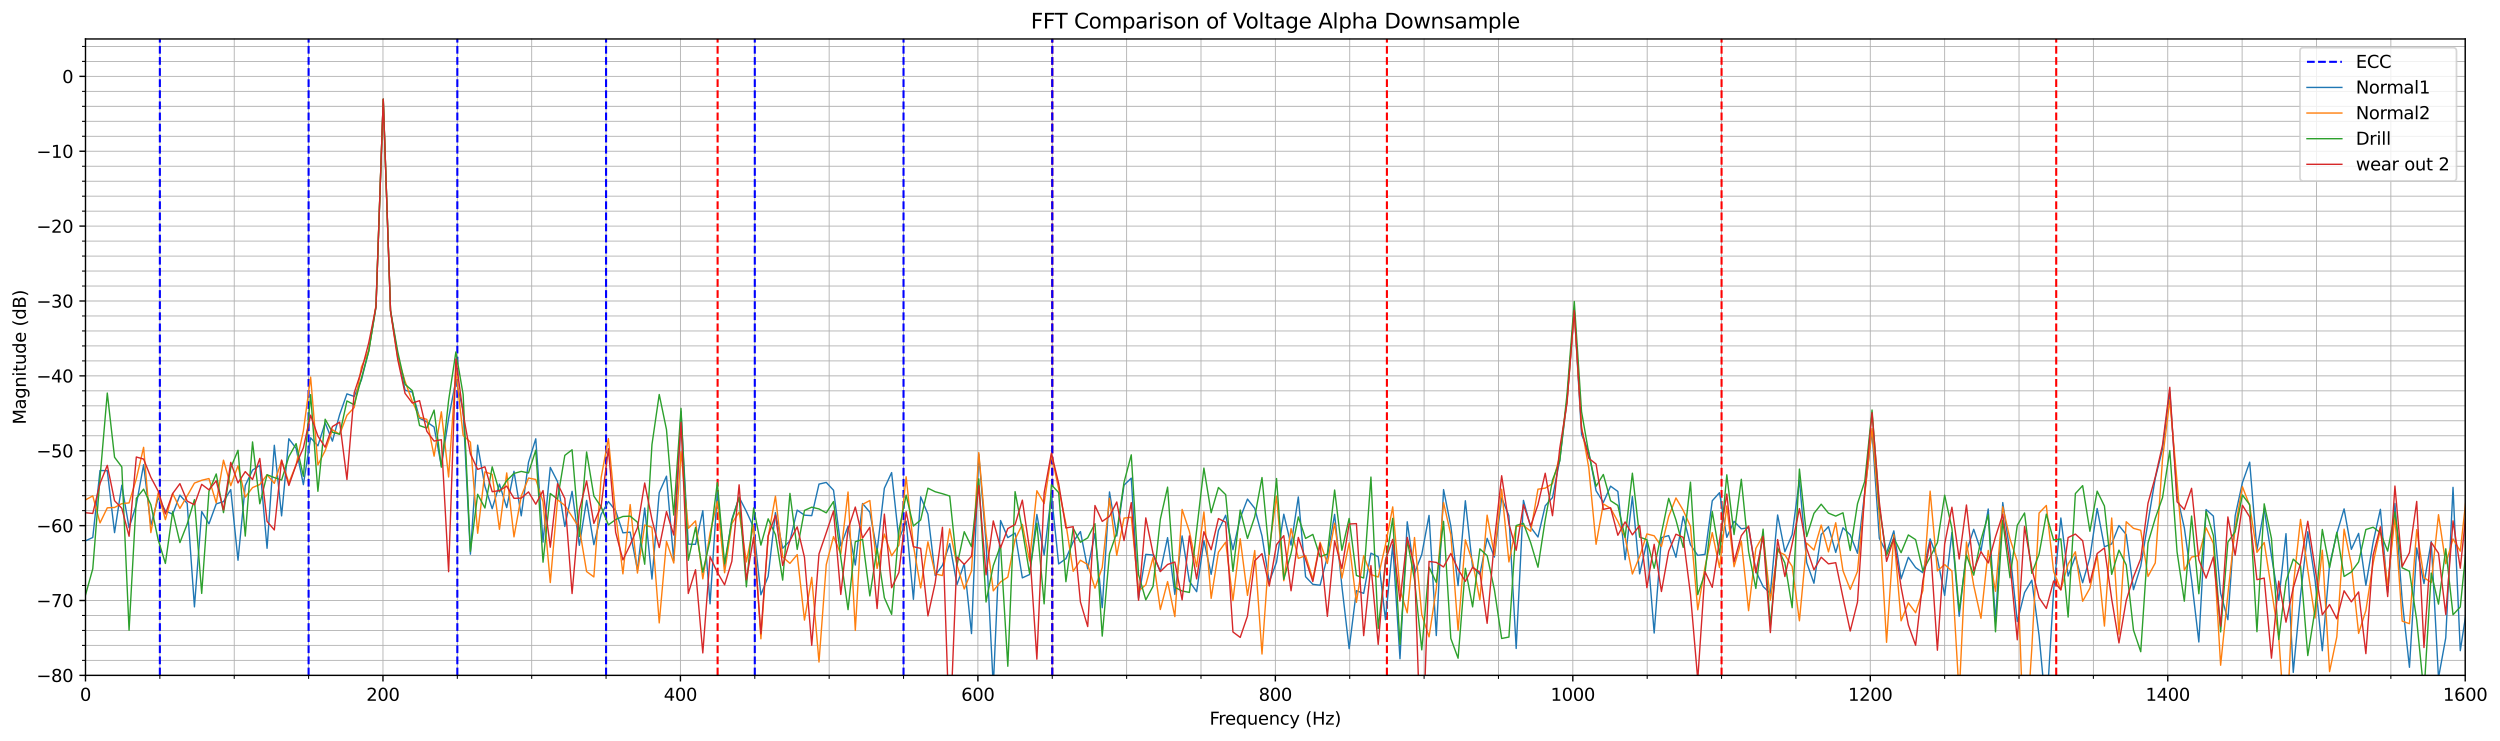 <?xml version="1.0" encoding="utf-8" standalone="no"?>
<!DOCTYPE svg PUBLIC "-//W3C//DTD SVG 1.1//EN"
  "http://www.w3.org/Graphics/SVG/1.1/DTD/svg11.dtd">
<svg xmlns:xlink="http://www.w3.org/1999/xlink" width="1432.298pt" height="424.474pt" viewBox="0 0 1432.298 424.474" xmlns="http://www.w3.org/2000/svg" version="1.1">
 <defs>
  <style type="text/css">*{stroke-linejoin: round; stroke-linecap: butt}</style>
 </defs>
 <g id="figure_1">
  <g id="patch_1">
   <path d="M 0 424.474 
L 1432.298 424.474 
L 1432.298 0 
L 0 0 
z
" style="fill: #ffffff"/>
  </g>
  <g id="axes_1">
   <g id="patch_2">
    <path d="M 48.983 386.918 
L 1412.373 386.918 
L 1412.373 22.318 
L 48.983 22.318 
z
" style="fill: #ffffff"/>
   </g>
   <g id="matplotlib.axis_1">
    <g id="xtick_1">
     <g id="line2d_1">
      <path d="M 48.983 386.918 
L 48.983 22.318 
" clip-path="url(#p14a5679fbd)" style="fill: none; stroke: #b0b0b0; stroke-width: 0.5; stroke-linecap: square"/>
     </g>
     <g id="line2d_2">
      <defs>
       <path id="m7e14d76e08" d="M 0 0 
L 0 3.5 
" style="stroke: #000000; stroke-width: 0.8"/>
      </defs>
      <g>
       <use xlink:href="#m7e14d76e08" x="48.983" y="386.918" style="stroke: #000000; stroke-width: 0.8"/>
      </g>
     </g>
     <g id="text_1">
      <!-- 0 -->
      <g transform="translate(45.802 401.517) scale(0.1 -0.1)">
       <defs>
        <path id="DejaVuSans-30" d="M 2034 4250 
Q 1547 4250 1301 3770 
Q 1056 3291 1056 2328 
Q 1056 1369 1301 889 
Q 1547 409 2034 409 
Q 2525 409 2770 889 
Q 3016 1369 3016 2328 
Q 3016 3291 2770 3770 
Q 2525 4250 2034 4250 
z
M 2034 4750 
Q 2819 4750 3233 4129 
Q 3647 3509 3647 2328 
Q 3647 1150 3233 529 
Q 2819 -91 2034 -91 
Q 1250 -91 836 529 
Q 422 1150 422 2328 
Q 422 3509 836 4129 
Q 1250 4750 2034 4750 
z
" transform="scale(0.016)"/>
       </defs>
       <use xlink:href="#DejaVuSans-30"/>
      </g>
     </g>
    </g>
    <g id="xtick_2">
     <g id="line2d_3">
      <path d="M 219.407 386.918 
L 219.407 22.318 
" clip-path="url(#p14a5679fbd)" style="fill: none; stroke: #b0b0b0; stroke-width: 0.5; stroke-linecap: square"/>
     </g>
     <g id="line2d_4">
      <g>
       <use xlink:href="#m7e14d76e08" x="219.407" y="386.918" style="stroke: #000000; stroke-width: 0.8"/>
      </g>
     </g>
     <g id="text_2">
      <!-- 200 -->
      <g transform="translate(209.863 401.517) scale(0.1 -0.1)">
       <defs>
        <path id="DejaVuSans-32" d="M 1228 531 
L 3431 531 
L 3431 0 
L 469 0 
L 469 531 
Q 828 903 1448 1529 
Q 2069 2156 2228 2338 
Q 2531 2678 2651 2914 
Q 2772 3150 2772 3378 
Q 2772 3750 2511 3984 
Q 2250 4219 1831 4219 
Q 1534 4219 1204 4116 
Q 875 4013 500 3803 
L 500 4441 
Q 881 4594 1212 4672 
Q 1544 4750 1819 4750 
Q 2544 4750 2975 4387 
Q 3406 4025 3406 3419 
Q 3406 3131 3298 2873 
Q 3191 2616 2906 2266 
Q 2828 2175 2409 1742 
Q 1991 1309 1228 531 
z
" transform="scale(0.016)"/>
       </defs>
       <use xlink:href="#DejaVuSans-32"/>
       <use xlink:href="#DejaVuSans-30" x="63.623"/>
       <use xlink:href="#DejaVuSans-30" x="127.246"/>
      </g>
     </g>
    </g>
    <g id="xtick_3">
     <g id="line2d_5">
      <path d="M 389.83 386.918 
L 389.83 22.318 
" clip-path="url(#p14a5679fbd)" style="fill: none; stroke: #b0b0b0; stroke-width: 0.5; stroke-linecap: square"/>
     </g>
     <g id="line2d_6">
      <g>
       <use xlink:href="#m7e14d76e08" x="389.83" y="386.918" style="stroke: #000000; stroke-width: 0.8"/>
      </g>
     </g>
     <g id="text_3">
      <!-- 400 -->
      <g transform="translate(380.287 401.517) scale(0.1 -0.1)">
       <defs>
        <path id="DejaVuSans-34" d="M 2419 4116 
L 825 1625 
L 2419 1625 
L 2419 4116 
z
M 2253 4666 
L 3047 4666 
L 3047 1625 
L 3713 1625 
L 3713 1100 
L 3047 1100 
L 3047 0 
L 2419 0 
L 2419 1100 
L 313 1100 
L 313 1709 
L 2253 4666 
z
" transform="scale(0.016)"/>
       </defs>
       <use xlink:href="#DejaVuSans-34"/>
       <use xlink:href="#DejaVuSans-30" x="63.623"/>
       <use xlink:href="#DejaVuSans-30" x="127.246"/>
      </g>
     </g>
    </g>
    <g id="xtick_4">
     <g id="line2d_7">
      <path d="M 560.254 386.918 
L 560.254 22.318 
" clip-path="url(#p14a5679fbd)" style="fill: none; stroke: #b0b0b0; stroke-width: 0.5; stroke-linecap: square"/>
     </g>
     <g id="line2d_8">
      <g>
       <use xlink:href="#m7e14d76e08" x="560.254" y="386.918" style="stroke: #000000; stroke-width: 0.8"/>
      </g>
     </g>
     <g id="text_4">
      <!-- 600 -->
      <g transform="translate(550.71 401.517) scale(0.1 -0.1)">
       <defs>
        <path id="DejaVuSans-36" d="M 2113 2584 
Q 1688 2584 1439 2293 
Q 1191 2003 1191 1497 
Q 1191 994 1439 701 
Q 1688 409 2113 409 
Q 2538 409 2786 701 
Q 3034 994 3034 1497 
Q 3034 2003 2786 2293 
Q 2538 2584 2113 2584 
z
M 3366 4563 
L 3366 3988 
Q 3128 4100 2886 4159 
Q 2644 4219 2406 4219 
Q 1781 4219 1451 3797 
Q 1122 3375 1075 2522 
Q 1259 2794 1537 2939 
Q 1816 3084 2150 3084 
Q 2853 3084 3261 2657 
Q 3669 2231 3669 1497 
Q 3669 778 3244 343 
Q 2819 -91 2113 -91 
Q 1303 -91 875 529 
Q 447 1150 447 2328 
Q 447 3434 972 4092 
Q 1497 4750 2381 4750 
Q 2619 4750 2861 4703 
Q 3103 4656 3366 4563 
z
" transform="scale(0.016)"/>
       </defs>
       <use xlink:href="#DejaVuSans-36"/>
       <use xlink:href="#DejaVuSans-30" x="63.623"/>
       <use xlink:href="#DejaVuSans-30" x="127.246"/>
      </g>
     </g>
    </g>
    <g id="xtick_5">
     <g id="line2d_9">
      <path d="M 730.678 386.918 
L 730.678 22.318 
" clip-path="url(#p14a5679fbd)" style="fill: none; stroke: #b0b0b0; stroke-width: 0.5; stroke-linecap: square"/>
     </g>
     <g id="line2d_10">
      <g>
       <use xlink:href="#m7e14d76e08" x="730.678" y="386.918" style="stroke: #000000; stroke-width: 0.8"/>
      </g>
     </g>
     <g id="text_5">
      <!-- 800 -->
      <g transform="translate(721.134 401.517) scale(0.1 -0.1)">
       <defs>
        <path id="DejaVuSans-38" d="M 2034 2216 
Q 1584 2216 1326 1975 
Q 1069 1734 1069 1313 
Q 1069 891 1326 650 
Q 1584 409 2034 409 
Q 2484 409 2743 651 
Q 3003 894 3003 1313 
Q 3003 1734 2745 1975 
Q 2488 2216 2034 2216 
z
M 1403 2484 
Q 997 2584 770 2862 
Q 544 3141 544 3541 
Q 544 4100 942 4425 
Q 1341 4750 2034 4750 
Q 2731 4750 3128 4425 
Q 3525 4100 3525 3541 
Q 3525 3141 3298 2862 
Q 3072 2584 2669 2484 
Q 3125 2378 3379 2068 
Q 3634 1759 3634 1313 
Q 3634 634 3220 271 
Q 2806 -91 2034 -91 
Q 1263 -91 848 271 
Q 434 634 434 1313 
Q 434 1759 690 2068 
Q 947 2378 1403 2484 
z
M 1172 3481 
Q 1172 3119 1398 2916 
Q 1625 2713 2034 2713 
Q 2441 2713 2670 2916 
Q 2900 3119 2900 3481 
Q 2900 3844 2670 4047 
Q 2441 4250 2034 4250 
Q 1625 4250 1398 4047 
Q 1172 3844 1172 3481 
z
" transform="scale(0.016)"/>
       </defs>
       <use xlink:href="#DejaVuSans-38"/>
       <use xlink:href="#DejaVuSans-30" x="63.623"/>
       <use xlink:href="#DejaVuSans-30" x="127.246"/>
      </g>
     </g>
    </g>
    <g id="xtick_6">
     <g id="line2d_11">
      <path d="M 901.102 386.918 
L 901.102 22.318 
" clip-path="url(#p14a5679fbd)" style="fill: none; stroke: #b0b0b0; stroke-width: 0.5; stroke-linecap: square"/>
     </g>
     <g id="line2d_12">
      <g>
       <use xlink:href="#m7e14d76e08" x="901.102" y="386.918" style="stroke: #000000; stroke-width: 0.8"/>
      </g>
     </g>
     <g id="text_6">
      <!-- 1000 -->
      <g transform="translate(888.377 401.517) scale(0.1 -0.1)">
       <defs>
        <path id="DejaVuSans-31" d="M 794 531 
L 1825 531 
L 1825 4091 
L 703 3866 
L 703 4441 
L 1819 4666 
L 2450 4666 
L 2450 531 
L 3481 531 
L 3481 0 
L 794 0 
L 794 531 
z
" transform="scale(0.016)"/>
       </defs>
       <use xlink:href="#DejaVuSans-31"/>
       <use xlink:href="#DejaVuSans-30" x="63.623"/>
       <use xlink:href="#DejaVuSans-30" x="127.246"/>
       <use xlink:href="#DejaVuSans-30" x="190.869"/>
      </g>
     </g>
    </g>
    <g id="xtick_7">
     <g id="line2d_13">
      <path d="M 1071.525 386.918 
L 1071.525 22.318 
" clip-path="url(#p14a5679fbd)" style="fill: none; stroke: #b0b0b0; stroke-width: 0.5; stroke-linecap: square"/>
     </g>
     <g id="line2d_14">
      <g>
       <use xlink:href="#m7e14d76e08" x="1071.525" y="386.918" style="stroke: #000000; stroke-width: 0.8"/>
      </g>
     </g>
     <g id="text_7">
      <!-- 1200 -->
      <g transform="translate(1058.8 401.517) scale(0.1 -0.1)">
       <use xlink:href="#DejaVuSans-31"/>
       <use xlink:href="#DejaVuSans-32" x="63.623"/>
       <use xlink:href="#DejaVuSans-30" x="127.246"/>
       <use xlink:href="#DejaVuSans-30" x="190.869"/>
      </g>
     </g>
    </g>
    <g id="xtick_8">
     <g id="line2d_15">
      <path d="M 1241.949 386.918 
L 1241.949 22.318 
" clip-path="url(#p14a5679fbd)" style="fill: none; stroke: #b0b0b0; stroke-width: 0.5; stroke-linecap: square"/>
     </g>
     <g id="line2d_16">
      <g>
       <use xlink:href="#m7e14d76e08" x="1241.949" y="386.918" style="stroke: #000000; stroke-width: 0.8"/>
      </g>
     </g>
     <g id="text_8">
      <!-- 1400 -->
      <g transform="translate(1229.224 401.517) scale(0.1 -0.1)">
       <use xlink:href="#DejaVuSans-31"/>
       <use xlink:href="#DejaVuSans-34" x="63.623"/>
       <use xlink:href="#DejaVuSans-30" x="127.246"/>
       <use xlink:href="#DejaVuSans-30" x="190.869"/>
      </g>
     </g>
    </g>
    <g id="xtick_9">
     <g id="line2d_17">
      <path d="M 1412.373 386.918 
L 1412.373 22.318 
" clip-path="url(#p14a5679fbd)" style="fill: none; stroke: #b0b0b0; stroke-width: 0.5; stroke-linecap: square"/>
     </g>
     <g id="line2d_18">
      <g>
       <use xlink:href="#m7e14d76e08" x="1412.373" y="386.918" style="stroke: #000000; stroke-width: 0.8"/>
      </g>
     </g>
     <g id="text_9">
      <!-- 1600 -->
      <g transform="translate(1399.648 401.517) scale(0.1 -0.1)">
       <use xlink:href="#DejaVuSans-31"/>
       <use xlink:href="#DejaVuSans-36" x="63.623"/>
       <use xlink:href="#DejaVuSans-30" x="127.246"/>
       <use xlink:href="#DejaVuSans-30" x="190.869"/>
      </g>
     </g>
    </g>
    <g id="xtick_10">
     <g id="line2d_19">
      <path d="M 91.589 386.918 
L 91.589 22.318 
" clip-path="url(#p14a5679fbd)" style="fill: none; stroke: #b0b0b0; stroke-width: 0.5; stroke-linecap: square"/>
     </g>
     <g id="line2d_20">
      <defs>
       <path id="m4cb1b90939" d="M 0 0 
L 0 2 
" style="stroke: #000000; stroke-width: 0.6"/>
      </defs>
      <g>
       <use xlink:href="#m4cb1b90939" x="91.589" y="386.918" style="stroke: #000000; stroke-width: 0.6"/>
      </g>
     </g>
    </g>
    <g id="xtick_11">
     <g id="line2d_21">
      <path d="M 134.195 386.918 
L 134.195 22.318 
" clip-path="url(#p14a5679fbd)" style="fill: none; stroke: #b0b0b0; stroke-width: 0.5; stroke-linecap: square"/>
     </g>
     <g id="line2d_22">
      <g>
       <use xlink:href="#m4cb1b90939" x="134.195" y="386.918" style="stroke: #000000; stroke-width: 0.6"/>
      </g>
     </g>
    </g>
    <g id="xtick_12">
     <g id="line2d_23">
      <path d="M 176.801 386.918 
L 176.801 22.318 
" clip-path="url(#p14a5679fbd)" style="fill: none; stroke: #b0b0b0; stroke-width: 0.5; stroke-linecap: square"/>
     </g>
     <g id="line2d_24">
      <g>
       <use xlink:href="#m4cb1b90939" x="176.801" y="386.918" style="stroke: #000000; stroke-width: 0.6"/>
      </g>
     </g>
    </g>
    <g id="xtick_13">
     <g id="line2d_25">
      <path d="M 262.012 386.918 
L 262.012 22.318 
" clip-path="url(#p14a5679fbd)" style="fill: none; stroke: #b0b0b0; stroke-width: 0.5; stroke-linecap: square"/>
     </g>
     <g id="line2d_26">
      <g>
       <use xlink:href="#m4cb1b90939" x="262.012" y="386.918" style="stroke: #000000; stroke-width: 0.6"/>
      </g>
     </g>
    </g>
    <g id="xtick_14">
     <g id="line2d_27">
      <path d="M 304.618 386.918 
L 304.618 22.318 
" clip-path="url(#p14a5679fbd)" style="fill: none; stroke: #b0b0b0; stroke-width: 0.5; stroke-linecap: square"/>
     </g>
     <g id="line2d_28">
      <g>
       <use xlink:href="#m4cb1b90939" x="304.618" y="386.918" style="stroke: #000000; stroke-width: 0.6"/>
      </g>
     </g>
    </g>
    <g id="xtick_15">
     <g id="line2d_29">
      <path d="M 347.224 386.918 
L 347.224 22.318 
" clip-path="url(#p14a5679fbd)" style="fill: none; stroke: #b0b0b0; stroke-width: 0.5; stroke-linecap: square"/>
     </g>
     <g id="line2d_30">
      <g>
       <use xlink:href="#m4cb1b90939" x="347.224" y="386.918" style="stroke: #000000; stroke-width: 0.6"/>
      </g>
     </g>
    </g>
    <g id="xtick_16">
     <g id="line2d_31">
      <path d="M 432.436 386.918 
L 432.436 22.318 
" clip-path="url(#p14a5679fbd)" style="fill: none; stroke: #b0b0b0; stroke-width: 0.5; stroke-linecap: square"/>
     </g>
     <g id="line2d_32">
      <g>
       <use xlink:href="#m4cb1b90939" x="432.436" y="386.918" style="stroke: #000000; stroke-width: 0.6"/>
      </g>
     </g>
    </g>
    <g id="xtick_17">
     <g id="line2d_33">
      <path d="M 475.042 386.918 
L 475.042 22.318 
" clip-path="url(#p14a5679fbd)" style="fill: none; stroke: #b0b0b0; stroke-width: 0.5; stroke-linecap: square"/>
     </g>
     <g id="line2d_34">
      <g>
       <use xlink:href="#m4cb1b90939" x="475.042" y="386.918" style="stroke: #000000; stroke-width: 0.6"/>
      </g>
     </g>
    </g>
    <g id="xtick_18">
     <g id="line2d_35">
      <path d="M 517.648 386.918 
L 517.648 22.318 
" clip-path="url(#p14a5679fbd)" style="fill: none; stroke: #b0b0b0; stroke-width: 0.5; stroke-linecap: square"/>
     </g>
     <g id="line2d_36">
      <g>
       <use xlink:href="#m4cb1b90939" x="517.648" y="386.918" style="stroke: #000000; stroke-width: 0.6"/>
      </g>
     </g>
    </g>
    <g id="xtick_19">
     <g id="line2d_37">
      <path d="M 602.86 386.918 
L 602.86 22.318 
" clip-path="url(#p14a5679fbd)" style="fill: none; stroke: #b0b0b0; stroke-width: 0.5; stroke-linecap: square"/>
     </g>
     <g id="line2d_38">
      <g>
       <use xlink:href="#m4cb1b90939" x="602.86" y="386.918" style="stroke: #000000; stroke-width: 0.6"/>
      </g>
     </g>
    </g>
    <g id="xtick_20">
     <g id="line2d_39">
      <path d="M 645.466 386.918 
L 645.466 22.318 
" clip-path="url(#p14a5679fbd)" style="fill: none; stroke: #b0b0b0; stroke-width: 0.5; stroke-linecap: square"/>
     </g>
     <g id="line2d_40">
      <g>
       <use xlink:href="#m4cb1b90939" x="645.466" y="386.918" style="stroke: #000000; stroke-width: 0.6"/>
      </g>
     </g>
    </g>
    <g id="xtick_21">
     <g id="line2d_41">
      <path d="M 688.072 386.918 
L 688.072 22.318 
" clip-path="url(#p14a5679fbd)" style="fill: none; stroke: #b0b0b0; stroke-width: 0.5; stroke-linecap: square"/>
     </g>
     <g id="line2d_42">
      <g>
       <use xlink:href="#m4cb1b90939" x="688.072" y="386.918" style="stroke: #000000; stroke-width: 0.6"/>
      </g>
     </g>
    </g>
    <g id="xtick_22">
     <g id="line2d_43">
      <path d="M 773.284 386.918 
L 773.284 22.318 
" clip-path="url(#p14a5679fbd)" style="fill: none; stroke: #b0b0b0; stroke-width: 0.5; stroke-linecap: square"/>
     </g>
     <g id="line2d_44">
      <g>
       <use xlink:href="#m4cb1b90939" x="773.284" y="386.918" style="stroke: #000000; stroke-width: 0.6"/>
      </g>
     </g>
    </g>
    <g id="xtick_23">
     <g id="line2d_45">
      <path d="M 815.89 386.918 
L 815.89 22.318 
" clip-path="url(#p14a5679fbd)" style="fill: none; stroke: #b0b0b0; stroke-width: 0.5; stroke-linecap: square"/>
     </g>
     <g id="line2d_46">
      <g>
       <use xlink:href="#m4cb1b90939" x="815.89" y="386.918" style="stroke: #000000; stroke-width: 0.6"/>
      </g>
     </g>
    </g>
    <g id="xtick_24">
     <g id="line2d_47">
      <path d="M 858.496 386.918 
L 858.496 22.318 
" clip-path="url(#p14a5679fbd)" style="fill: none; stroke: #b0b0b0; stroke-width: 0.5; stroke-linecap: square"/>
     </g>
     <g id="line2d_48">
      <g>
       <use xlink:href="#m4cb1b90939" x="858.496" y="386.918" style="stroke: #000000; stroke-width: 0.6"/>
      </g>
     </g>
    </g>
    <g id="xtick_25">
     <g id="line2d_49">
      <path d="M 943.707 386.918 
L 943.707 22.318 
" clip-path="url(#p14a5679fbd)" style="fill: none; stroke: #b0b0b0; stroke-width: 0.5; stroke-linecap: square"/>
     </g>
     <g id="line2d_50">
      <g>
       <use xlink:href="#m4cb1b90939" x="943.707" y="386.918" style="stroke: #000000; stroke-width: 0.6"/>
      </g>
     </g>
    </g>
    <g id="xtick_26">
     <g id="line2d_51">
      <path d="M 986.313 386.918 
L 986.313 22.318 
" clip-path="url(#p14a5679fbd)" style="fill: none; stroke: #b0b0b0; stroke-width: 0.5; stroke-linecap: square"/>
     </g>
     <g id="line2d_52">
      <g>
       <use xlink:href="#m4cb1b90939" x="986.313" y="386.918" style="stroke: #000000; stroke-width: 0.6"/>
      </g>
     </g>
    </g>
    <g id="xtick_27">
     <g id="line2d_53">
      <path d="M 1028.919 386.918 
L 1028.919 22.318 
" clip-path="url(#p14a5679fbd)" style="fill: none; stroke: #b0b0b0; stroke-width: 0.5; stroke-linecap: square"/>
     </g>
     <g id="line2d_54">
      <g>
       <use xlink:href="#m4cb1b90939" x="1028.919" y="386.918" style="stroke: #000000; stroke-width: 0.6"/>
      </g>
     </g>
    </g>
    <g id="xtick_28">
     <g id="line2d_55">
      <path d="M 1114.131 386.918 
L 1114.131 22.318 
" clip-path="url(#p14a5679fbd)" style="fill: none; stroke: #b0b0b0; stroke-width: 0.5; stroke-linecap: square"/>
     </g>
     <g id="line2d_56">
      <g>
       <use xlink:href="#m4cb1b90939" x="1114.131" y="386.918" style="stroke: #000000; stroke-width: 0.6"/>
      </g>
     </g>
    </g>
    <g id="xtick_29">
     <g id="line2d_57">
      <path d="M 1156.737 386.918 
L 1156.737 22.318 
" clip-path="url(#p14a5679fbd)" style="fill: none; stroke: #b0b0b0; stroke-width: 0.5; stroke-linecap: square"/>
     </g>
     <g id="line2d_58">
      <g>
       <use xlink:href="#m4cb1b90939" x="1156.737" y="386.918" style="stroke: #000000; stroke-width: 0.6"/>
      </g>
     </g>
    </g>
    <g id="xtick_30">
     <g id="line2d_59">
      <path d="M 1199.343 386.918 
L 1199.343 22.318 
" clip-path="url(#p14a5679fbd)" style="fill: none; stroke: #b0b0b0; stroke-width: 0.5; stroke-linecap: square"/>
     </g>
     <g id="line2d_60">
      <g>
       <use xlink:href="#m4cb1b90939" x="1199.343" y="386.918" style="stroke: #000000; stroke-width: 0.6"/>
      </g>
     </g>
    </g>
    <g id="xtick_31">
     <g id="line2d_61">
      <path d="M 1284.555 386.918 
L 1284.555 22.318 
" clip-path="url(#p14a5679fbd)" style="fill: none; stroke: #b0b0b0; stroke-width: 0.5; stroke-linecap: square"/>
     </g>
     <g id="line2d_62">
      <g>
       <use xlink:href="#m4cb1b90939" x="1284.555" y="386.918" style="stroke: #000000; stroke-width: 0.6"/>
      </g>
     </g>
    </g>
    <g id="xtick_32">
     <g id="line2d_63">
      <path d="M 1327.161 386.918 
L 1327.161 22.318 
" clip-path="url(#p14a5679fbd)" style="fill: none; stroke: #b0b0b0; stroke-width: 0.5; stroke-linecap: square"/>
     </g>
     <g id="line2d_64">
      <g>
       <use xlink:href="#m4cb1b90939" x="1327.161" y="386.918" style="stroke: #000000; stroke-width: 0.6"/>
      </g>
     </g>
    </g>
    <g id="xtick_33">
     <g id="line2d_65">
      <path d="M 1369.767 386.918 
L 1369.767 22.318 
" clip-path="url(#p14a5679fbd)" style="fill: none; stroke: #b0b0b0; stroke-width: 0.5; stroke-linecap: square"/>
     </g>
     <g id="line2d_66">
      <g>
       <use xlink:href="#m4cb1b90939" x="1369.767" y="386.918" style="stroke: #000000; stroke-width: 0.6"/>
      </g>
     </g>
    </g>
    <g id="text_10">
     <!-- Frequency (Hz) -->
     <g transform="translate(692.973 415.195) scale(0.1 -0.1)">
      <defs>
       <path id="DejaVuSans-46" d="M 628 4666 
L 3309 4666 
L 3309 4134 
L 1259 4134 
L 1259 2759 
L 3109 2759 
L 3109 2228 
L 1259 2228 
L 1259 0 
L 628 0 
L 628 4666 
z
" transform="scale(0.016)"/>
       <path id="DejaVuSans-72" d="M 2631 2963 
Q 2534 3019 2420 3045 
Q 2306 3072 2169 3072 
Q 1681 3072 1420 2755 
Q 1159 2438 1159 1844 
L 1159 0 
L 581 0 
L 581 3500 
L 1159 3500 
L 1159 2956 
Q 1341 3275 1631 3429 
Q 1922 3584 2338 3584 
Q 2397 3584 2469 3576 
Q 2541 3569 2628 3553 
L 2631 2963 
z
" transform="scale(0.016)"/>
       <path id="DejaVuSans-65" d="M 3597 1894 
L 3597 1613 
L 953 1613 
Q 991 1019 1311 708 
Q 1631 397 2203 397 
Q 2534 397 2845 478 
Q 3156 559 3463 722 
L 3463 178 
Q 3153 47 2828 -22 
Q 2503 -91 2169 -91 
Q 1331 -91 842 396 
Q 353 884 353 1716 
Q 353 2575 817 3079 
Q 1281 3584 2069 3584 
Q 2775 3584 3186 3129 
Q 3597 2675 3597 1894 
z
M 3022 2063 
Q 3016 2534 2758 2815 
Q 2500 3097 2075 3097 
Q 1594 3097 1305 2825 
Q 1016 2553 972 2059 
L 3022 2063 
z
" transform="scale(0.016)"/>
       <path id="DejaVuSans-71" d="M 947 1747 
Q 947 1113 1208 752 
Q 1469 391 1925 391 
Q 2381 391 2643 752 
Q 2906 1113 2906 1747 
Q 2906 2381 2643 2742 
Q 2381 3103 1925 3103 
Q 1469 3103 1208 2742 
Q 947 2381 947 1747 
z
M 2906 525 
Q 2725 213 2448 61 
Q 2172 -91 1784 -91 
Q 1150 -91 751 415 
Q 353 922 353 1747 
Q 353 2572 751 3078 
Q 1150 3584 1784 3584 
Q 2172 3584 2448 3432 
Q 2725 3281 2906 2969 
L 2906 3500 
L 3481 3500 
L 3481 -1331 
L 2906 -1331 
L 2906 525 
z
" transform="scale(0.016)"/>
       <path id="DejaVuSans-75" d="M 544 1381 
L 544 3500 
L 1119 3500 
L 1119 1403 
Q 1119 906 1312 657 
Q 1506 409 1894 409 
Q 2359 409 2629 706 
Q 2900 1003 2900 1516 
L 2900 3500 
L 3475 3500 
L 3475 0 
L 2900 0 
L 2900 538 
Q 2691 219 2414 64 
Q 2138 -91 1772 -91 
Q 1169 -91 856 284 
Q 544 659 544 1381 
z
M 1991 3584 
L 1991 3584 
z
" transform="scale(0.016)"/>
       <path id="DejaVuSans-6e" d="M 3513 2113 
L 3513 0 
L 2938 0 
L 2938 2094 
Q 2938 2591 2744 2837 
Q 2550 3084 2163 3084 
Q 1697 3084 1428 2787 
Q 1159 2491 1159 1978 
L 1159 0 
L 581 0 
L 581 3500 
L 1159 3500 
L 1159 2956 
Q 1366 3272 1645 3428 
Q 1925 3584 2291 3584 
Q 2894 3584 3203 3211 
Q 3513 2838 3513 2113 
z
" transform="scale(0.016)"/>
       <path id="DejaVuSans-63" d="M 3122 3366 
L 3122 2828 
Q 2878 2963 2633 3030 
Q 2388 3097 2138 3097 
Q 1578 3097 1268 2742 
Q 959 2388 959 1747 
Q 959 1106 1268 751 
Q 1578 397 2138 397 
Q 2388 397 2633 464 
Q 2878 531 3122 666 
L 3122 134 
Q 2881 22 2623 -34 
Q 2366 -91 2075 -91 
Q 1284 -91 818 406 
Q 353 903 353 1747 
Q 353 2603 823 3093 
Q 1294 3584 2113 3584 
Q 2378 3584 2631 3529 
Q 2884 3475 3122 3366 
z
" transform="scale(0.016)"/>
       <path id="DejaVuSans-79" d="M 2059 -325 
Q 1816 -950 1584 -1140 
Q 1353 -1331 966 -1331 
L 506 -1331 
L 506 -850 
L 844 -850 
Q 1081 -850 1212 -737 
Q 1344 -625 1503 -206 
L 1606 56 
L 191 3500 
L 800 3500 
L 1894 763 
L 2988 3500 
L 3597 3500 
L 2059 -325 
z
" transform="scale(0.016)"/>
       <path id="DejaVuSans-20" transform="scale(0.016)"/>
       <path id="DejaVuSans-28" d="M 1984 4856 
Q 1566 4138 1362 3434 
Q 1159 2731 1159 2009 
Q 1159 1288 1364 580 
Q 1569 -128 1984 -844 
L 1484 -844 
Q 1016 -109 783 600 
Q 550 1309 550 2009 
Q 550 2706 781 3412 
Q 1013 4119 1484 4856 
L 1984 4856 
z
" transform="scale(0.016)"/>
       <path id="DejaVuSans-48" d="M 628 4666 
L 1259 4666 
L 1259 2753 
L 3553 2753 
L 3553 4666 
L 4184 4666 
L 4184 0 
L 3553 0 
L 3553 2222 
L 1259 2222 
L 1259 0 
L 628 0 
L 628 4666 
z
" transform="scale(0.016)"/>
       <path id="DejaVuSans-7a" d="M 353 3500 
L 3084 3500 
L 3084 2975 
L 922 459 
L 3084 459 
L 3084 0 
L 275 0 
L 275 525 
L 2438 3041 
L 353 3041 
L 353 3500 
z
" transform="scale(0.016)"/>
       <path id="DejaVuSans-29" d="M 513 4856 
L 1013 4856 
Q 1481 4119 1714 3412 
Q 1947 2706 1947 2009 
Q 1947 1309 1714 600 
Q 1481 -109 1013 -844 
L 513 -844 
Q 928 -128 1133 580 
Q 1338 1288 1338 2009 
Q 1338 2731 1133 3434 
Q 928 4138 513 4856 
z
" transform="scale(0.016)"/>
      </defs>
      <use xlink:href="#DejaVuSans-46"/>
      <use xlink:href="#DejaVuSans-72" x="50.27"/>
      <use xlink:href="#DejaVuSans-65" x="89.133"/>
      <use xlink:href="#DejaVuSans-71" x="150.656"/>
      <use xlink:href="#DejaVuSans-75" x="214.133"/>
      <use xlink:href="#DejaVuSans-65" x="277.512"/>
      <use xlink:href="#DejaVuSans-6e" x="339.035"/>
      <use xlink:href="#DejaVuSans-63" x="402.414"/>
      <use xlink:href="#DejaVuSans-79" x="457.395"/>
      <use xlink:href="#DejaVuSans-20" x="516.574"/>
      <use xlink:href="#DejaVuSans-28" x="548.361"/>
      <use xlink:href="#DejaVuSans-48" x="587.375"/>
      <use xlink:href="#DejaVuSans-7a" x="662.57"/>
      <use xlink:href="#DejaVuSans-29" x="715.061"/>
     </g>
    </g>
   </g>
   <g id="matplotlib.axis_2">
    <g id="ytick_1">
     <g id="line2d_67">
      <path d="M 48.983 386.918 
L 1412.373 386.918 
" clip-path="url(#p14a5679fbd)" style="fill: none; stroke: #b0b0b0; stroke-width: 0.5; stroke-linecap: square"/>
     </g>
     <g id="line2d_68">
      <defs>
       <path id="m0514cc4773" d="M 0 0 
L -3.5 0 
" style="stroke: #000000; stroke-width: 0.8"/>
      </defs>
      <g>
       <use xlink:href="#m0514cc4773" x="48.983" y="386.918" style="stroke: #000000; stroke-width: 0.8"/>
      </g>
     </g>
     <g id="text_11">
      <!-- −80 -->
      <g transform="translate(20.878 390.717) scale(0.1 -0.1)">
       <defs>
        <path id="DejaVuSans-2212" d="M 678 2272 
L 4684 2272 
L 4684 1741 
L 678 1741 
L 678 2272 
z
" transform="scale(0.016)"/>
       </defs>
       <use xlink:href="#DejaVuSans-2212"/>
       <use xlink:href="#DejaVuSans-38" x="83.789"/>
       <use xlink:href="#DejaVuSans-30" x="147.412"/>
      </g>
     </g>
    </g>
    <g id="ytick_2">
     <g id="line2d_69">
      <path d="M 48.983 344.024 
L 1412.373 344.024 
" clip-path="url(#p14a5679fbd)" style="fill: none; stroke: #b0b0b0; stroke-width: 0.5; stroke-linecap: square"/>
     </g>
     <g id="line2d_70">
      <g>
       <use xlink:href="#m0514cc4773" x="48.983" y="344.024" style="stroke: #000000; stroke-width: 0.8"/>
      </g>
     </g>
     <g id="text_12">
      <!-- −70 -->
      <g transform="translate(20.878 347.823) scale(0.1 -0.1)">
       <defs>
        <path id="DejaVuSans-37" d="M 525 4666 
L 3525 4666 
L 3525 4397 
L 1831 0 
L 1172 0 
L 2766 4134 
L 525 4134 
L 525 4666 
z
" transform="scale(0.016)"/>
       </defs>
       <use xlink:href="#DejaVuSans-2212"/>
       <use xlink:href="#DejaVuSans-37" x="83.789"/>
       <use xlink:href="#DejaVuSans-30" x="147.412"/>
      </g>
     </g>
    </g>
    <g id="ytick_3">
     <g id="line2d_71">
      <path d="M 48.983 301.13 
L 1412.373 301.13 
" clip-path="url(#p14a5679fbd)" style="fill: none; stroke: #b0b0b0; stroke-width: 0.5; stroke-linecap: square"/>
     </g>
     <g id="line2d_72">
      <g>
       <use xlink:href="#m0514cc4773" x="48.983" y="301.13" style="stroke: #000000; stroke-width: 0.8"/>
      </g>
     </g>
     <g id="text_13">
      <!-- −60 -->
      <g transform="translate(20.878 304.929) scale(0.1 -0.1)">
       <use xlink:href="#DejaVuSans-2212"/>
       <use xlink:href="#DejaVuSans-36" x="83.789"/>
       <use xlink:href="#DejaVuSans-30" x="147.412"/>
      </g>
     </g>
    </g>
    <g id="ytick_4">
     <g id="line2d_73">
      <path d="M 48.983 258.236 
L 1412.373 258.236 
" clip-path="url(#p14a5679fbd)" style="fill: none; stroke: #b0b0b0; stroke-width: 0.5; stroke-linecap: square"/>
     </g>
     <g id="line2d_74">
      <g>
       <use xlink:href="#m0514cc4773" x="48.983" y="258.236" style="stroke: #000000; stroke-width: 0.8"/>
      </g>
     </g>
     <g id="text_14">
      <!-- −50 -->
      <g transform="translate(20.878 262.035) scale(0.1 -0.1)">
       <defs>
        <path id="DejaVuSans-35" d="M 691 4666 
L 3169 4666 
L 3169 4134 
L 1269 4134 
L 1269 2991 
Q 1406 3038 1543 3061 
Q 1681 3084 1819 3084 
Q 2600 3084 3056 2656 
Q 3513 2228 3513 1497 
Q 3513 744 3044 326 
Q 2575 -91 1722 -91 
Q 1428 -91 1123 -41 
Q 819 9 494 109 
L 494 744 
Q 775 591 1075 516 
Q 1375 441 1709 441 
Q 2250 441 2565 725 
Q 2881 1009 2881 1497 
Q 2881 1984 2565 2268 
Q 2250 2553 1709 2553 
Q 1456 2553 1204 2497 
Q 953 2441 691 2322 
L 691 4666 
z
" transform="scale(0.016)"/>
       </defs>
       <use xlink:href="#DejaVuSans-2212"/>
       <use xlink:href="#DejaVuSans-35" x="83.789"/>
       <use xlink:href="#DejaVuSans-30" x="147.412"/>
      </g>
     </g>
    </g>
    <g id="ytick_5">
     <g id="line2d_75">
      <path d="M 48.983 215.342 
L 1412.373 215.342 
" clip-path="url(#p14a5679fbd)" style="fill: none; stroke: #b0b0b0; stroke-width: 0.5; stroke-linecap: square"/>
     </g>
     <g id="line2d_76">
      <g>
       <use xlink:href="#m0514cc4773" x="48.983" y="215.342" style="stroke: #000000; stroke-width: 0.8"/>
      </g>
     </g>
     <g id="text_15">
      <!-- −40 -->
      <g transform="translate(20.878 219.141) scale(0.1 -0.1)">
       <use xlink:href="#DejaVuSans-2212"/>
       <use xlink:href="#DejaVuSans-34" x="83.789"/>
       <use xlink:href="#DejaVuSans-30" x="147.412"/>
      </g>
     </g>
    </g>
    <g id="ytick_6">
     <g id="line2d_77">
      <path d="M 48.983 172.448 
L 1412.373 172.448 
" clip-path="url(#p14a5679fbd)" style="fill: none; stroke: #b0b0b0; stroke-width: 0.5; stroke-linecap: square"/>
     </g>
     <g id="line2d_78">
      <g>
       <use xlink:href="#m0514cc4773" x="48.983" y="172.448" style="stroke: #000000; stroke-width: 0.8"/>
      </g>
     </g>
     <g id="text_16">
      <!-- −30 -->
      <g transform="translate(20.878 176.247) scale(0.1 -0.1)">
       <defs>
        <path id="DejaVuSans-33" d="M 2597 2516 
Q 3050 2419 3304 2112 
Q 3559 1806 3559 1356 
Q 3559 666 3084 287 
Q 2609 -91 1734 -91 
Q 1441 -91 1130 -33 
Q 819 25 488 141 
L 488 750 
Q 750 597 1062 519 
Q 1375 441 1716 441 
Q 2309 441 2620 675 
Q 2931 909 2931 1356 
Q 2931 1769 2642 2001 
Q 2353 2234 1838 2234 
L 1294 2234 
L 1294 2753 
L 1863 2753 
Q 2328 2753 2575 2939 
Q 2822 3125 2822 3475 
Q 2822 3834 2567 4026 
Q 2313 4219 1838 4219 
Q 1578 4219 1281 4162 
Q 984 4106 628 3988 
L 628 4550 
Q 988 4650 1302 4700 
Q 1616 4750 1894 4750 
Q 2613 4750 3031 4423 
Q 3450 4097 3450 3541 
Q 3450 3153 3228 2886 
Q 3006 2619 2597 2516 
z
" transform="scale(0.016)"/>
       </defs>
       <use xlink:href="#DejaVuSans-2212"/>
       <use xlink:href="#DejaVuSans-33" x="83.789"/>
       <use xlink:href="#DejaVuSans-30" x="147.412"/>
      </g>
     </g>
    </g>
    <g id="ytick_7">
     <g id="line2d_79">
      <path d="M 48.983 129.553 
L 1412.373 129.553 
" clip-path="url(#p14a5679fbd)" style="fill: none; stroke: #b0b0b0; stroke-width: 0.5; stroke-linecap: square"/>
     </g>
     <g id="line2d_80">
      <g>
       <use xlink:href="#m0514cc4773" x="48.983" y="129.553" style="stroke: #000000; stroke-width: 0.8"/>
      </g>
     </g>
     <g id="text_17">
      <!-- −20 -->
      <g transform="translate(20.878 133.353) scale(0.1 -0.1)">
       <use xlink:href="#DejaVuSans-2212"/>
       <use xlink:href="#DejaVuSans-32" x="83.789"/>
       <use xlink:href="#DejaVuSans-30" x="147.412"/>
      </g>
     </g>
    </g>
    <g id="ytick_8">
     <g id="line2d_81">
      <path d="M 48.983 86.659 
L 1412.373 86.659 
" clip-path="url(#p14a5679fbd)" style="fill: none; stroke: #b0b0b0; stroke-width: 0.5; stroke-linecap: square"/>
     </g>
     <g id="line2d_82">
      <g>
       <use xlink:href="#m0514cc4773" x="48.983" y="86.659" style="stroke: #000000; stroke-width: 0.8"/>
      </g>
     </g>
     <g id="text_18">
      <!-- −10 -->
      <g transform="translate(20.878 90.459) scale(0.1 -0.1)">
       <use xlink:href="#DejaVuSans-2212"/>
       <use xlink:href="#DejaVuSans-31" x="83.789"/>
       <use xlink:href="#DejaVuSans-30" x="147.412"/>
      </g>
     </g>
    </g>
    <g id="ytick_9">
     <g id="line2d_83">
      <path d="M 48.983 43.765 
L 1412.373 43.765 
" clip-path="url(#p14a5679fbd)" style="fill: none; stroke: #b0b0b0; stroke-width: 0.5; stroke-linecap: square"/>
     </g>
     <g id="line2d_84">
      <g>
       <use xlink:href="#m0514cc4773" x="48.983" y="43.765" style="stroke: #000000; stroke-width: 0.8"/>
      </g>
     </g>
     <g id="text_19">
      <!-- 0 -->
      <g transform="translate(35.62 47.564) scale(0.1 -0.1)">
       <use xlink:href="#DejaVuSans-30"/>
      </g>
     </g>
    </g>
    <g id="ytick_10">
     <g id="line2d_85">
      <path d="M 48.983 378.339 
L 1412.373 378.339 
" clip-path="url(#p14a5679fbd)" style="fill: none; stroke: #b0b0b0; stroke-width: 0.5; stroke-linecap: square"/>
     </g>
     <g id="line2d_86">
      <defs>
       <path id="m15eb51825e" d="M 0 0 
L -2 0 
" style="stroke: #000000; stroke-width: 0.6"/>
      </defs>
      <g>
       <use xlink:href="#m15eb51825e" x="48.983" y="378.339" style="stroke: #000000; stroke-width: 0.6"/>
      </g>
     </g>
    </g>
    <g id="ytick_11">
     <g id="line2d_87">
      <path d="M 48.983 369.76 
L 1412.373 369.76 
" clip-path="url(#p14a5679fbd)" style="fill: none; stroke: #b0b0b0; stroke-width: 0.5; stroke-linecap: square"/>
     </g>
     <g id="line2d_88">
      <g>
       <use xlink:href="#m15eb51825e" x="48.983" y="369.76" style="stroke: #000000; stroke-width: 0.6"/>
      </g>
     </g>
    </g>
    <g id="ytick_12">
     <g id="line2d_89">
      <path d="M 48.983 361.182 
L 1412.373 361.182 
" clip-path="url(#p14a5679fbd)" style="fill: none; stroke: #b0b0b0; stroke-width: 0.5; stroke-linecap: square"/>
     </g>
     <g id="line2d_90">
      <g>
       <use xlink:href="#m15eb51825e" x="48.983" y="361.182" style="stroke: #000000; stroke-width: 0.6"/>
      </g>
     </g>
    </g>
    <g id="ytick_13">
     <g id="line2d_91">
      <path d="M 48.983 352.603 
L 1412.373 352.603 
" clip-path="url(#p14a5679fbd)" style="fill: none; stroke: #b0b0b0; stroke-width: 0.5; stroke-linecap: square"/>
     </g>
     <g id="line2d_92">
      <g>
       <use xlink:href="#m15eb51825e" x="48.983" y="352.603" style="stroke: #000000; stroke-width: 0.6"/>
      </g>
     </g>
    </g>
    <g id="ytick_14">
     <g id="line2d_93">
      <path d="M 48.983 335.445 
L 1412.373 335.445 
" clip-path="url(#p14a5679fbd)" style="fill: none; stroke: #b0b0b0; stroke-width: 0.5; stroke-linecap: square"/>
     </g>
     <g id="line2d_94">
      <g>
       <use xlink:href="#m15eb51825e" x="48.983" y="335.445" style="stroke: #000000; stroke-width: 0.6"/>
      </g>
     </g>
    </g>
    <g id="ytick_15">
     <g id="line2d_95">
      <path d="M 48.983 326.866 
L 1412.373 326.866 
" clip-path="url(#p14a5679fbd)" style="fill: none; stroke: #b0b0b0; stroke-width: 0.5; stroke-linecap: square"/>
     </g>
     <g id="line2d_96">
      <g>
       <use xlink:href="#m15eb51825e" x="48.983" y="326.866" style="stroke: #000000; stroke-width: 0.6"/>
      </g>
     </g>
    </g>
    <g id="ytick_16">
     <g id="line2d_97">
      <path d="M 48.983 318.288 
L 1412.373 318.288 
" clip-path="url(#p14a5679fbd)" style="fill: none; stroke: #b0b0b0; stroke-width: 0.5; stroke-linecap: square"/>
     </g>
     <g id="line2d_98">
      <g>
       <use xlink:href="#m15eb51825e" x="48.983" y="318.288" style="stroke: #000000; stroke-width: 0.6"/>
      </g>
     </g>
    </g>
    <g id="ytick_17">
     <g id="line2d_99">
      <path d="M 48.983 309.709 
L 1412.373 309.709 
" clip-path="url(#p14a5679fbd)" style="fill: none; stroke: #b0b0b0; stroke-width: 0.5; stroke-linecap: square"/>
     </g>
     <g id="line2d_100">
      <g>
       <use xlink:href="#m15eb51825e" x="48.983" y="309.709" style="stroke: #000000; stroke-width: 0.6"/>
      </g>
     </g>
    </g>
    <g id="ytick_18">
     <g id="line2d_101">
      <path d="M 48.983 292.551 
L 1412.373 292.551 
" clip-path="url(#p14a5679fbd)" style="fill: none; stroke: #b0b0b0; stroke-width: 0.5; stroke-linecap: square"/>
     </g>
     <g id="line2d_102">
      <g>
       <use xlink:href="#m15eb51825e" x="48.983" y="292.551" style="stroke: #000000; stroke-width: 0.6"/>
      </g>
     </g>
    </g>
    <g id="ytick_19">
     <g id="line2d_103">
      <path d="M 48.983 283.972 
L 1412.373 283.972 
" clip-path="url(#p14a5679fbd)" style="fill: none; stroke: #b0b0b0; stroke-width: 0.5; stroke-linecap: square"/>
     </g>
     <g id="line2d_104">
      <g>
       <use xlink:href="#m15eb51825e" x="48.983" y="283.972" style="stroke: #000000; stroke-width: 0.6"/>
      </g>
     </g>
    </g>
    <g id="ytick_20">
     <g id="line2d_105">
      <path d="M 48.983 275.393 
L 1412.373 275.393 
" clip-path="url(#p14a5679fbd)" style="fill: none; stroke: #b0b0b0; stroke-width: 0.5; stroke-linecap: square"/>
     </g>
     <g id="line2d_106">
      <g>
       <use xlink:href="#m15eb51825e" x="48.983" y="275.393" style="stroke: #000000; stroke-width: 0.6"/>
      </g>
     </g>
    </g>
    <g id="ytick_21">
     <g id="line2d_107">
      <path d="M 48.983 266.815 
L 1412.373 266.815 
" clip-path="url(#p14a5679fbd)" style="fill: none; stroke: #b0b0b0; stroke-width: 0.5; stroke-linecap: square"/>
     </g>
     <g id="line2d_108">
      <g>
       <use xlink:href="#m15eb51825e" x="48.983" y="266.815" style="stroke: #000000; stroke-width: 0.6"/>
      </g>
     </g>
    </g>
    <g id="ytick_22">
     <g id="line2d_109">
      <path d="M 48.983 249.657 
L 1412.373 249.657 
" clip-path="url(#p14a5679fbd)" style="fill: none; stroke: #b0b0b0; stroke-width: 0.5; stroke-linecap: square"/>
     </g>
     <g id="line2d_110">
      <g>
       <use xlink:href="#m15eb51825e" x="48.983" y="249.657" style="stroke: #000000; stroke-width: 0.6"/>
      </g>
     </g>
    </g>
    <g id="ytick_23">
     <g id="line2d_111">
      <path d="M 48.983 241.078 
L 1412.373 241.078 
" clip-path="url(#p14a5679fbd)" style="fill: none; stroke: #b0b0b0; stroke-width: 0.5; stroke-linecap: square"/>
     </g>
     <g id="line2d_112">
      <g>
       <use xlink:href="#m15eb51825e" x="48.983" y="241.078" style="stroke: #000000; stroke-width: 0.6"/>
      </g>
     </g>
    </g>
    <g id="ytick_24">
     <g id="line2d_113">
      <path d="M 48.983 232.499 
L 1412.373 232.499 
" clip-path="url(#p14a5679fbd)" style="fill: none; stroke: #b0b0b0; stroke-width: 0.5; stroke-linecap: square"/>
     </g>
     <g id="line2d_114">
      <g>
       <use xlink:href="#m15eb51825e" x="48.983" y="232.499" style="stroke: #000000; stroke-width: 0.6"/>
      </g>
     </g>
    </g>
    <g id="ytick_25">
     <g id="line2d_115">
      <path d="M 48.983 223.92 
L 1412.373 223.92 
" clip-path="url(#p14a5679fbd)" style="fill: none; stroke: #b0b0b0; stroke-width: 0.5; stroke-linecap: square"/>
     </g>
     <g id="line2d_116">
      <g>
       <use xlink:href="#m15eb51825e" x="48.983" y="223.92" style="stroke: #000000; stroke-width: 0.6"/>
      </g>
     </g>
    </g>
    <g id="ytick_26">
     <g id="line2d_117">
      <path d="M 48.983 206.763 
L 1412.373 206.763 
" clip-path="url(#p14a5679fbd)" style="fill: none; stroke: #b0b0b0; stroke-width: 0.5; stroke-linecap: square"/>
     </g>
     <g id="line2d_118">
      <g>
       <use xlink:href="#m15eb51825e" x="48.983" y="206.763" style="stroke: #000000; stroke-width: 0.6"/>
      </g>
     </g>
    </g>
    <g id="ytick_27">
     <g id="line2d_119">
      <path d="M 48.983 198.184 
L 1412.373 198.184 
" clip-path="url(#p14a5679fbd)" style="fill: none; stroke: #b0b0b0; stroke-width: 0.5; stroke-linecap: square"/>
     </g>
     <g id="line2d_120">
      <g>
       <use xlink:href="#m15eb51825e" x="48.983" y="198.184" style="stroke: #000000; stroke-width: 0.6"/>
      </g>
     </g>
    </g>
    <g id="ytick_28">
     <g id="line2d_121">
      <path d="M 48.983 189.605 
L 1412.373 189.605 
" clip-path="url(#p14a5679fbd)" style="fill: none; stroke: #b0b0b0; stroke-width: 0.5; stroke-linecap: square"/>
     </g>
     <g id="line2d_122">
      <g>
       <use xlink:href="#m15eb51825e" x="48.983" y="189.605" style="stroke: #000000; stroke-width: 0.6"/>
      </g>
     </g>
    </g>
    <g id="ytick_29">
     <g id="line2d_123">
      <path d="M 48.983 181.026 
L 1412.373 181.026 
" clip-path="url(#p14a5679fbd)" style="fill: none; stroke: #b0b0b0; stroke-width: 0.5; stroke-linecap: square"/>
     </g>
     <g id="line2d_124">
      <g>
       <use xlink:href="#m15eb51825e" x="48.983" y="181.026" style="stroke: #000000; stroke-width: 0.6"/>
      </g>
     </g>
    </g>
    <g id="ytick_30">
     <g id="line2d_125">
      <path d="M 48.983 163.869 
L 1412.373 163.869 
" clip-path="url(#p14a5679fbd)" style="fill: none; stroke: #b0b0b0; stroke-width: 0.5; stroke-linecap: square"/>
     </g>
     <g id="line2d_126">
      <g>
       <use xlink:href="#m15eb51825e" x="48.983" y="163.869" style="stroke: #000000; stroke-width: 0.6"/>
      </g>
     </g>
    </g>
    <g id="ytick_31">
     <g id="line2d_127">
      <path d="M 48.983 155.29 
L 1412.373 155.29 
" clip-path="url(#p14a5679fbd)" style="fill: none; stroke: #b0b0b0; stroke-width: 0.5; stroke-linecap: square"/>
     </g>
     <g id="line2d_128">
      <g>
       <use xlink:href="#m15eb51825e" x="48.983" y="155.29" style="stroke: #000000; stroke-width: 0.6"/>
      </g>
     </g>
    </g>
    <g id="ytick_32">
     <g id="line2d_129">
      <path d="M 48.983 146.711 
L 1412.373 146.711 
" clip-path="url(#p14a5679fbd)" style="fill: none; stroke: #b0b0b0; stroke-width: 0.5; stroke-linecap: square"/>
     </g>
     <g id="line2d_130">
      <g>
       <use xlink:href="#m15eb51825e" x="48.983" y="146.711" style="stroke: #000000; stroke-width: 0.6"/>
      </g>
     </g>
    </g>
    <g id="ytick_33">
     <g id="line2d_131">
      <path d="M 48.983 138.132 
L 1412.373 138.132 
" clip-path="url(#p14a5679fbd)" style="fill: none; stroke: #b0b0b0; stroke-width: 0.5; stroke-linecap: square"/>
     </g>
     <g id="line2d_132">
      <g>
       <use xlink:href="#m15eb51825e" x="48.983" y="138.132" style="stroke: #000000; stroke-width: 0.6"/>
      </g>
     </g>
    </g>
    <g id="ytick_34">
     <g id="line2d_133">
      <path d="M 48.983 120.975 
L 1412.373 120.975 
" clip-path="url(#p14a5679fbd)" style="fill: none; stroke: #b0b0b0; stroke-width: 0.5; stroke-linecap: square"/>
     </g>
     <g id="line2d_134">
      <g>
       <use xlink:href="#m15eb51825e" x="48.983" y="120.975" style="stroke: #000000; stroke-width: 0.6"/>
      </g>
     </g>
    </g>
    <g id="ytick_35">
     <g id="line2d_135">
      <path d="M 48.983 112.396 
L 1412.373 112.396 
" clip-path="url(#p14a5679fbd)" style="fill: none; stroke: #b0b0b0; stroke-width: 0.5; stroke-linecap: square"/>
     </g>
     <g id="line2d_136">
      <g>
       <use xlink:href="#m15eb51825e" x="48.983" y="112.396" style="stroke: #000000; stroke-width: 0.6"/>
      </g>
     </g>
    </g>
    <g id="ytick_36">
     <g id="line2d_137">
      <path d="M 48.983 103.817 
L 1412.373 103.817 
" clip-path="url(#p14a5679fbd)" style="fill: none; stroke: #b0b0b0; stroke-width: 0.5; stroke-linecap: square"/>
     </g>
     <g id="line2d_138">
      <g>
       <use xlink:href="#m15eb51825e" x="48.983" y="103.817" style="stroke: #000000; stroke-width: 0.6"/>
      </g>
     </g>
    </g>
    <g id="ytick_37">
     <g id="line2d_139">
      <path d="M 48.983 95.238 
L 1412.373 95.238 
" clip-path="url(#p14a5679fbd)" style="fill: none; stroke: #b0b0b0; stroke-width: 0.5; stroke-linecap: square"/>
     </g>
     <g id="line2d_140">
      <g>
       <use xlink:href="#m15eb51825e" x="48.983" y="95.238" style="stroke: #000000; stroke-width: 0.6"/>
      </g>
     </g>
    </g>
    <g id="ytick_38">
     <g id="line2d_141">
      <path d="M 48.983 78.08 
L 1412.373 78.08 
" clip-path="url(#p14a5679fbd)" style="fill: none; stroke: #b0b0b0; stroke-width: 0.5; stroke-linecap: square"/>
     </g>
     <g id="line2d_142">
      <g>
       <use xlink:href="#m15eb51825e" x="48.983" y="78.08" style="stroke: #000000; stroke-width: 0.6"/>
      </g>
     </g>
    </g>
    <g id="ytick_39">
     <g id="line2d_143">
      <path d="M 48.983 69.502 
L 1412.373 69.502 
" clip-path="url(#p14a5679fbd)" style="fill: none; stroke: #b0b0b0; stroke-width: 0.5; stroke-linecap: square"/>
     </g>
     <g id="line2d_144">
      <g>
       <use xlink:href="#m15eb51825e" x="48.983" y="69.502" style="stroke: #000000; stroke-width: 0.6"/>
      </g>
     </g>
    </g>
    <g id="ytick_40">
     <g id="line2d_145">
      <path d="M 48.983 60.923 
L 1412.373 60.923 
" clip-path="url(#p14a5679fbd)" style="fill: none; stroke: #b0b0b0; stroke-width: 0.5; stroke-linecap: square"/>
     </g>
     <g id="line2d_146">
      <g>
       <use xlink:href="#m15eb51825e" x="48.983" y="60.923" style="stroke: #000000; stroke-width: 0.6"/>
      </g>
     </g>
    </g>
    <g id="ytick_41">
     <g id="line2d_147">
      <path d="M 48.983 52.344 
L 1412.373 52.344 
" clip-path="url(#p14a5679fbd)" style="fill: none; stroke: #b0b0b0; stroke-width: 0.5; stroke-linecap: square"/>
     </g>
     <g id="line2d_148">
      <g>
       <use xlink:href="#m15eb51825e" x="48.983" y="52.344" style="stroke: #000000; stroke-width: 0.6"/>
      </g>
     </g>
    </g>
    <g id="ytick_42">
     <g id="line2d_149">
      <path d="M 48.983 35.186 
L 1412.373 35.186 
" clip-path="url(#p14a5679fbd)" style="fill: none; stroke: #b0b0b0; stroke-width: 0.5; stroke-linecap: square"/>
     </g>
     <g id="line2d_150">
      <g>
       <use xlink:href="#m15eb51825e" x="48.983" y="35.186" style="stroke: #000000; stroke-width: 0.6"/>
      </g>
     </g>
    </g>
    <g id="ytick_43">
     <g id="line2d_151">
      <path d="M 48.983 26.608 
L 1412.373 26.608 
" clip-path="url(#p14a5679fbd)" style="fill: none; stroke: #b0b0b0; stroke-width: 0.5; stroke-linecap: square"/>
     </g>
     <g id="line2d_152">
      <g>
       <use xlink:href="#m15eb51825e" x="48.983" y="26.608" style="stroke: #000000; stroke-width: 0.6"/>
      </g>
     </g>
    </g>
    <g id="text_20">
     <!-- Magnitude (dB) -->
     <g transform="translate(14.798 243.203) rotate(-90) scale(0.1 -0.1)">
      <defs>
       <path id="DejaVuSans-4d" d="M 628 4666 
L 1569 4666 
L 2759 1491 
L 3956 4666 
L 4897 4666 
L 4897 0 
L 4281 0 
L 4281 4097 
L 3078 897 
L 2444 897 
L 1241 4097 
L 1241 0 
L 628 0 
L 628 4666 
z
" transform="scale(0.016)"/>
       <path id="DejaVuSans-61" d="M 2194 1759 
Q 1497 1759 1228 1600 
Q 959 1441 959 1056 
Q 959 750 1161 570 
Q 1363 391 1709 391 
Q 2188 391 2477 730 
Q 2766 1069 2766 1631 
L 2766 1759 
L 2194 1759 
z
M 3341 1997 
L 3341 0 
L 2766 0 
L 2766 531 
Q 2569 213 2275 61 
Q 1981 -91 1556 -91 
Q 1019 -91 701 211 
Q 384 513 384 1019 
Q 384 1609 779 1909 
Q 1175 2209 1959 2209 
L 2766 2209 
L 2766 2266 
Q 2766 2663 2505 2880 
Q 2244 3097 1772 3097 
Q 1472 3097 1187 3025 
Q 903 2953 641 2809 
L 641 3341 
Q 956 3463 1253 3523 
Q 1550 3584 1831 3584 
Q 2591 3584 2966 3190 
Q 3341 2797 3341 1997 
z
" transform="scale(0.016)"/>
       <path id="DejaVuSans-67" d="M 2906 1791 
Q 2906 2416 2648 2759 
Q 2391 3103 1925 3103 
Q 1463 3103 1205 2759 
Q 947 2416 947 1791 
Q 947 1169 1205 825 
Q 1463 481 1925 481 
Q 2391 481 2648 825 
Q 2906 1169 2906 1791 
z
M 3481 434 
Q 3481 -459 3084 -895 
Q 2688 -1331 1869 -1331 
Q 1566 -1331 1297 -1286 
Q 1028 -1241 775 -1147 
L 775 -588 
Q 1028 -725 1275 -790 
Q 1522 -856 1778 -856 
Q 2344 -856 2625 -561 
Q 2906 -266 2906 331 
L 2906 616 
Q 2728 306 2450 153 
Q 2172 0 1784 0 
Q 1141 0 747 490 
Q 353 981 353 1791 
Q 353 2603 747 3093 
Q 1141 3584 1784 3584 
Q 2172 3584 2450 3431 
Q 2728 3278 2906 2969 
L 2906 3500 
L 3481 3500 
L 3481 434 
z
" transform="scale(0.016)"/>
       <path id="DejaVuSans-69" d="M 603 3500 
L 1178 3500 
L 1178 0 
L 603 0 
L 603 3500 
z
M 603 4863 
L 1178 4863 
L 1178 4134 
L 603 4134 
L 603 4863 
z
" transform="scale(0.016)"/>
       <path id="DejaVuSans-74" d="M 1172 4494 
L 1172 3500 
L 2356 3500 
L 2356 3053 
L 1172 3053 
L 1172 1153 
Q 1172 725 1289 603 
Q 1406 481 1766 481 
L 2356 481 
L 2356 0 
L 1766 0 
Q 1100 0 847 248 
Q 594 497 594 1153 
L 594 3053 
L 172 3053 
L 172 3500 
L 594 3500 
L 594 4494 
L 1172 4494 
z
" transform="scale(0.016)"/>
       <path id="DejaVuSans-64" d="M 2906 2969 
L 2906 4863 
L 3481 4863 
L 3481 0 
L 2906 0 
L 2906 525 
Q 2725 213 2448 61 
Q 2172 -91 1784 -91 
Q 1150 -91 751 415 
Q 353 922 353 1747 
Q 353 2572 751 3078 
Q 1150 3584 1784 3584 
Q 2172 3584 2448 3432 
Q 2725 3281 2906 2969 
z
M 947 1747 
Q 947 1113 1208 752 
Q 1469 391 1925 391 
Q 2381 391 2643 752 
Q 2906 1113 2906 1747 
Q 2906 2381 2643 2742 
Q 2381 3103 1925 3103 
Q 1469 3103 1208 2742 
Q 947 2381 947 1747 
z
" transform="scale(0.016)"/>
       <path id="DejaVuSans-42" d="M 1259 2228 
L 1259 519 
L 2272 519 
Q 2781 519 3026 730 
Q 3272 941 3272 1375 
Q 3272 1813 3026 2020 
Q 2781 2228 2272 2228 
L 1259 2228 
z
M 1259 4147 
L 1259 2741 
L 2194 2741 
Q 2656 2741 2882 2914 
Q 3109 3088 3109 3444 
Q 3109 3797 2882 3972 
Q 2656 4147 2194 4147 
L 1259 4147 
z
M 628 4666 
L 2241 4666 
Q 2963 4666 3353 4366 
Q 3744 4066 3744 3513 
Q 3744 3084 3544 2831 
Q 3344 2578 2956 2516 
Q 3422 2416 3680 2098 
Q 3938 1781 3938 1306 
Q 3938 681 3513 340 
Q 3088 0 2303 0 
L 628 0 
L 628 4666 
z
" transform="scale(0.016)"/>
      </defs>
      <use xlink:href="#DejaVuSans-4d"/>
      <use xlink:href="#DejaVuSans-61" x="86.279"/>
      <use xlink:href="#DejaVuSans-67" x="147.559"/>
      <use xlink:href="#DejaVuSans-6e" x="211.035"/>
      <use xlink:href="#DejaVuSans-69" x="274.414"/>
      <use xlink:href="#DejaVuSans-74" x="302.197"/>
      <use xlink:href="#DejaVuSans-75" x="341.406"/>
      <use xlink:href="#DejaVuSans-64" x="404.785"/>
      <use xlink:href="#DejaVuSans-65" x="468.262"/>
      <use xlink:href="#DejaVuSans-20" x="529.785"/>
      <use xlink:href="#DejaVuSans-28" x="561.572"/>
      <use xlink:href="#DejaVuSans-64" x="600.586"/>
      <use xlink:href="#DejaVuSans-42" x="664.062"/>
      <use xlink:href="#DejaVuSans-29" x="732.666"/>
     </g>
    </g>
   </g>
   <g id="line2d_153">
    <path d="M 411.133 386.918 
L 411.133 22.318 
" clip-path="url(#p14a5679fbd)" style="fill: none; stroke-dasharray: 4.44,1.92; stroke-dashoffset: 0; stroke: #ff0000; stroke-width: 1.2"/>
   </g>
   <g id="line2d_154">
    <path d="M 602.86 386.918 
L 602.86 22.318 
" clip-path="url(#p14a5679fbd)" style="fill: none; stroke-dasharray: 4.44,1.92; stroke-dashoffset: 0; stroke: #ff0000; stroke-width: 1.2"/>
   </g>
   <g id="line2d_155">
    <path d="M 794.587 386.918 
L 794.587 22.318 
" clip-path="url(#p14a5679fbd)" style="fill: none; stroke-dasharray: 4.44,1.92; stroke-dashoffset: 0; stroke: #ff0000; stroke-width: 1.2"/>
   </g>
   <g id="line2d_156">
    <path d="M 986.313 386.918 
L 986.313 22.318 
" clip-path="url(#p14a5679fbd)" style="fill: none; stroke-dasharray: 4.44,1.92; stroke-dashoffset: 0; stroke: #ff0000; stroke-width: 1.2"/>
   </g>
   <g id="line2d_157">
    <path d="M 1178.04 386.918 
L 1178.04 22.318 
" clip-path="url(#p14a5679fbd)" style="fill: none; stroke-dasharray: 4.44,1.92; stroke-dashoffset: 0; stroke: #ff0000; stroke-width: 1.2"/>
   </g>
   <g id="line2d_158">
    <path d="M 176.801 386.918 
L 176.801 22.318 
" clip-path="url(#p14a5679fbd)" style="fill: none; stroke-dasharray: 4.44,1.92; stroke-dashoffset: 0; stroke: #0000ff; stroke-width: 1.2"/>
   </g>
   <g id="line2d_159">
    <path d="M 262.012 386.918 
L 262.012 22.318 
" clip-path="url(#p14a5679fbd)" style="fill: none; stroke-dasharray: 4.44,1.92; stroke-dashoffset: 0; stroke: #0000ff; stroke-width: 1.2"/>
   </g>
   <g id="line2d_160">
    <path d="M 91.589 386.918 
L 91.589 22.318 
" clip-path="url(#p14a5679fbd)" style="fill: none; stroke-dasharray: 4.44,1.92; stroke-dashoffset: 0; stroke: #0000ff; stroke-width: 1.2"/>
   </g>
   <g id="line2d_161">
    <path d="M 347.224 386.918 
L 347.224 22.318 
" clip-path="url(#p14a5679fbd)" style="fill: none; stroke-dasharray: 4.44,1.92; stroke-dashoffset: 0; stroke: #0000ff; stroke-width: 1.2"/>
   </g>
   <g id="line2d_162">
    <path d="M 432.436 386.918 
L 432.436 22.318 
" clip-path="url(#p14a5679fbd)" style="fill: none; stroke-dasharray: 4.44,1.92; stroke-dashoffset: 0; stroke: #0000ff; stroke-width: 1.2"/>
   </g>
   <g id="line2d_163">
    <path d="M 517.648 386.918 
L 517.648 22.318 
" clip-path="url(#p14a5679fbd)" style="fill: none; stroke-dasharray: 4.44,1.92; stroke-dashoffset: 0; stroke: #0000ff; stroke-width: 1.2"/>
   </g>
   <g id="line2d_164">
    <path d="M 602.86 386.918 
L 602.86 22.318 
" clip-path="url(#p14a5679fbd)" style="fill: none; stroke-dasharray: 4.44,1.92; stroke-dashoffset: 0; stroke: #0000ff; stroke-width: 1.2"/>
   </g>
   <g id="line2d_165">
    <path d="M 48.983 309.849 
L 53.144 307.93 
L 57.304 269.576 
L 61.465 269.651 
L 65.626 305.151 
L 69.786 278.008 
L 73.947 302.373 
L 78.108 289.111 
L 82.269 266.262 
L 86.429 300.935 
L 90.59 285.236 
L 94.751 292.608 
L 98.912 294.622 
L 103.072 283.678 
L 107.233 288.359 
L 111.394 347.683 
L 115.555 293.07 
L 119.715 300.106 
L 123.876 288.685 
L 128.037 287.379 
L 132.198 280.501 
L 136.358 320.985 
L 140.519 278.131 
L 144.68 269.333 
L 148.84 266.601 
L 153.001 314.115 
L 157.162 255.112 
L 161.323 295.55 
L 165.483 251.357 
L 169.644 256.839 
L 173.805 277.661 
L 177.966 250.832 
L 182.126 255.424 
L 186.287 242.277 
L 190.448 252.745 
L 194.609 237.445 
L 198.769 225.648 
L 202.93 227.141 
L 207.091 217.598 
L 211.252 200.937 
L 215.412 175.611 
L 219.573 56.824 
L 223.734 177.867 
L 227.894 203.766 
L 232.055 223.57 
L 236.216 224.619 
L 240.377 239.603 
L 244.537 241.747 
L 248.698 244.646 
L 252.859 266.986 
L 257.02 239.739 
L 261.18 217.759 
L 265.341 235.038 
L 269.502 317.487 
L 273.663 255.025 
L 277.823 278.661 
L 281.984 291.451 
L 286.145 277.344 
L 290.306 290.801 
L 294.466 270.027 
L 298.627 295.527 
L 302.788 264.857 
L 306.948 251.395 
L 311.109 310.579 
L 315.27 267.775 
L 319.431 275.96 
L 323.591 301.604 
L 327.752 281.507 
L 331.913 312.429 
L 336.074 286.705 
L 340.234 312.052 
L 344.395 294.703 
L 348.556 287.344 
L 352.717 292.599 
L 356.877 305.264 
L 361.038 304.868 
L 365.199 326.373 
L 369.359 291.071 
L 373.52 331.764 
L 377.681 282.218 
L 381.842 272.815 
L 386.002 321.183 
L 390.163 235.927 
L 394.324 311.759 
L 398.485 311.85 
L 402.645 292.588 
L 406.806 345.94 
L 410.967 281.941 
L 415.128 324.727 
L 419.288 297.536 
L 423.449 284.872 
L 427.61 293.016 
L 431.771 302.154 
L 435.931 340.774 
L 440.092 330.215 
L 444.253 293.676 
L 448.413 314.106 
L 452.574 309.872 
L 456.735 292.245 
L 460.896 295.152 
L 465.056 295.418 
L 469.217 277.356 
L 473.378 276.389 
L 477.539 280.862 
L 481.699 312.822 
L 485.86 301.491 
L 490.021 323.719 
L 494.182 288.479 
L 498.342 293.446 
L 502.503 315.734 
L 506.664 279.733 
L 510.825 270.755 
L 514.985 309.162 
L 519.146 298.601 
L 523.307 343.356 
L 527.467 284.628 
L 531.628 294.604 
L 535.789 329.692 
L 539.95 323.864 
L 544.11 311.478 
L 548.271 334.933 
L 552.432 322.906 
L 556.593 362.992 
L 560.753 260.228 
L 564.914 310.824 
L 569.075 393.546 
L 573.236 298.219 
L 577.396 308.014 
L 581.557 305.416 
L 585.718 331.068 
L 589.879 329.16 
L 594.039 294.729 
L 598.2 317.993 
L 602.361 283.355 
L 606.521 323.092 
L 610.682 320.074 
L 614.843 310.381 
L 619.004 304.553 
L 623.164 325.915 
L 627.325 305.614 
L 631.486 348.166 
L 635.647 281.847 
L 639.807 307.085 
L 643.968 277.935 
L 648.129 273.941 
L 652.29 342.676 
L 656.45 317.597 
L 660.611 318.003 
L 664.772 327.369 
L 668.932 308.027 
L 673.093 340.56 
L 677.254 307.038 
L 681.415 332.982 
L 685.575 338.984 
L 689.736 309.781 
L 693.897 329.049 
L 698.058 303.948 
L 702.218 295.181 
L 706.379 314.932 
L 710.54 296.789 
L 714.701 285.926 
L 718.861 291.231 
L 723.022 307.061 
L 727.183 333.294 
L 731.344 322.092 
L 735.504 294.597 
L 739.665 312.312 
L 743.826 284.729 
L 747.986 330.411 
L 752.147 334.778 
L 756.308 335.297 
L 760.469 318.87 
L 764.629 294.704 
L 768.79 335.882 
L 772.951 371.605 
L 777.112 338.407 
L 781.272 339.947 
L 785.433 316.919 
L 789.594 318.992 
L 793.755 355.01 
L 797.915 312.163 
L 802.076 377.397 
L 806.237 298.947 
L 810.398 328.364 
L 814.558 317.615 
L 818.719 295.28 
L 822.88 364.113 
L 827.04 280.496 
L 831.201 301.381 
L 835.362 335.513 
L 839.523 286.904 
L 843.683 325.083 
L 847.844 329.073 
L 852.005 308.421 
L 856.166 319.146 
L 860.326 285.301 
L 864.487 295.479 
L 868.648 371.505 
L 872.809 286.671 
L 876.969 302.047 
L 881.13 307.663 
L 885.291 289.792 
L 889.452 285.062 
L 893.612 263.55 
L 897.773 229.68 
L 901.934 177.943 
L 906.094 248.805 
L 910.255 259.066 
L 914.416 281.127 
L 918.577 287.866 
L 922.737 278.533 
L 926.898 281.565 
L 931.059 320.654 
L 935.22 284.487 
L 939.38 328.763 
L 943.541 310.407 
L 947.702 362.674 
L 951.863 308 
L 956.023 306.866 
L 960.184 319.267 
L 964.345 295.832 
L 968.505 312.109 
L 972.666 318.194 
L 976.827 317.603 
L 980.988 286.894 
L 985.148 282.273 
L 989.309 307.856 
L 993.47 298.668 
L 997.631 302.995 
L 1001.791 302.305 
L 1005.952 327.112 
L 1010.113 336.026 
L 1014.274 340.033 
L 1018.434 295.043 
L 1022.595 316.092 
L 1026.756 306.316 
L 1030.917 275.06 
L 1035.077 322.255 
L 1039.238 334.152 
L 1043.399 306.25 
L 1047.559 301.704 
L 1051.72 316.497 
L 1055.881 302.396 
L 1060.042 306.444 
L 1064.202 316.98 
L 1072.524 246.865 
L 1076.685 308.367 
L 1080.845 316.73 
L 1085.006 304.149 
L 1089.167 331.64 
L 1093.328 319.275 
L 1097.488 325.169 
L 1101.649 328.114 
L 1105.81 308.73 
L 1109.971 319.963 
L 1114.131 341.129 
L 1118.292 305.136 
L 1122.453 353.041 
L 1126.613 316.009 
L 1130.774 303.232 
L 1134.935 315.59 
L 1139.096 291.615 
L 1143.256 356.065 
L 1147.417 287.937 
L 1151.578 316.679 
L 1155.739 356.129 
L 1159.899 339.503 
L 1164.06 332.4 
L 1168.221 364.08 
L 1172.382 408.978 
L 1176.542 338.473 
L 1180.703 296.773 
L 1184.864 330.005 
L 1189.024 318.731 
L 1193.185 333.867 
L 1197.346 319.376 
L 1201.507 291.313 
L 1205.667 313.256 
L 1209.828 311.637 
L 1213.989 301.086 
L 1218.15 306.274 
L 1222.31 337.844 
L 1226.471 324.338 
L 1234.793 273.952 
L 1238.953 257.272 
L 1243.114 224.334 
L 1247.275 283.989 
L 1251.436 302.373 
L 1255.596 332.269 
L 1259.757 367.786 
L 1263.918 291.918 
L 1268.078 295.674 
L 1272.239 339.932 
L 1276.4 355.042 
L 1280.561 295.598 
L 1284.721 276.515 
L 1288.882 264.765 
L 1293.043 315.192 
L 1297.204 291.614 
L 1301.364 318.477 
L 1305.525 343.908 
L 1309.686 305.756 
L 1313.847 385.215 
L 1318.007 341.313 
L 1322.168 304.634 
L 1326.329 332.173 
L 1330.49 372.815 
L 1334.65 323.653 
L 1338.811 305.684 
L 1342.972 291.553 
L 1347.132 314.721 
L 1351.293 305.592 
L 1355.454 335.295 
L 1359.615 310.7 
L 1363.775 291.797 
L 1367.936 339.34 
L 1372.097 288.395 
L 1376.258 344.018 
L 1380.418 382.295 
L 1384.579 313.957 
L 1388.74 334.356 
L 1392.901 310.322 
L 1397.061 388.344 
L 1401.222 365.418 
L 1405.383 279.226 
L 1409.544 372.779 
L 1413.704 345.581 
L 1413.704 345.581 
" clip-path="url(#p14a5679fbd)" style="fill: none; stroke: #1f77b4; stroke-width: 0.8; stroke-linecap: square"/>
   </g>
   <g id="line2d_166">
    <path d="M 48.983 286.401 
L 53.144 284.092 
L 57.304 299.59 
L 61.465 290.943 
L 65.626 290.743 
L 69.786 288.548 
L 73.947 288.123 
L 78.108 274.298 
L 82.269 256.295 
L 86.429 305.15 
L 90.59 282.516 
L 94.751 297.712 
L 98.912 282.725 
L 103.072 291.275 
L 107.233 284.141 
L 111.394 276.784 
L 115.555 275.161 
L 119.715 274.163 
L 123.876 288.128 
L 128.037 263.641 
L 132.198 278.265 
L 136.358 266.831 
L 140.519 284.826 
L 144.68 279.347 
L 148.84 277.592 
L 153.001 272.003 
L 157.162 276.919 
L 161.323 263.841 
L 165.483 276.584 
L 169.644 266.31 
L 173.805 246.865 
L 177.966 216.086 
L 182.126 266.36 
L 186.287 258.194 
L 190.448 246.198 
L 194.609 248.817 
L 198.769 237.913 
L 202.93 233.488 
L 207.091 210.245 
L 211.252 200.821 
L 215.412 174.868 
L 219.573 56.84 
L 223.734 178.095 
L 227.894 204.999 
L 232.055 218.501 
L 236.216 229.981 
L 240.377 239.086 
L 244.537 240.27 
L 248.698 261.346 
L 252.859 235.943 
L 257.02 273.271 
L 261.18 211.871 
L 265.341 249.452 
L 269.502 253.309 
L 273.663 305.515 
L 277.823 270.326 
L 281.984 271.788 
L 286.145 303.259 
L 290.306 270.943 
L 294.466 307.574 
L 298.627 284.266 
L 302.788 273.869 
L 306.948 274.698 
L 311.109 287.465 
L 315.27 333.767 
L 319.431 286.29 
L 323.591 289.6 
L 327.752 295.945 
L 331.913 302.6 
L 336.074 327.453 
L 340.234 330.535 
L 344.395 273.606 
L 348.556 251.276 
L 352.717 294.172 
L 356.877 328.782 
L 361.038 289.08 
L 365.199 328.324 
L 369.359 300.809 
L 373.52 302.115 
L 377.681 356.867 
L 381.842 310.165 
L 386.002 322.558 
L 390.163 258.785 
L 394.324 302.707 
L 398.485 298.422 
L 402.645 331.641 
L 406.806 305.449 
L 410.967 287.291 
L 415.128 328.138 
L 419.288 299.926 
L 423.449 293.364 
L 427.61 321.936 
L 431.771 300.802 
L 435.931 365.974 
L 440.092 307.62 
L 444.253 284.294 
L 448.413 319.129 
L 452.574 322.775 
L 456.735 317.745 
L 460.896 355.273 
L 465.056 330.774 
L 469.217 379.293 
L 473.378 323.49 
L 477.539 307.407 
L 481.699 317.356 
L 485.86 281.894 
L 490.021 361.164 
L 494.182 288.935 
L 498.342 286.766 
L 502.503 325.712 
L 506.664 305.979 
L 510.825 318.407 
L 514.985 312.331 
L 519.146 273.161 
L 523.307 312.546 
L 527.467 336.837 
L 531.628 310.408 
L 535.789 328.818 
L 539.95 329.74 
L 544.11 302.997 
L 548.271 323.735 
L 552.432 337.45 
L 556.593 327.199 
L 560.753 259.339 
L 564.914 305.9 
L 569.075 338.51 
L 573.236 333.407 
L 577.396 330.656 
L 581.557 309 
L 585.718 300.435 
L 589.879 321.325 
L 594.039 281.151 
L 598.2 288.439 
L 602.361 260.538 
L 606.521 280.021 
L 610.682 300.074 
L 614.843 327.309 
L 619.004 320.953 
L 623.164 323.45 
L 627.325 336.971 
L 631.486 325.162 
L 635.647 285.474 
L 639.807 318.18 
L 643.968 296.834 
L 648.129 296.321 
L 652.29 338.573 
L 656.45 335.068 
L 660.611 319.42 
L 664.772 349.202 
L 668.932 333.205 
L 673.093 353.269 
L 677.254 291.85 
L 681.415 304.471 
L 685.575 324.691 
L 689.736 293.293 
L 693.897 342.814 
L 698.058 316.35 
L 702.218 310.6 
L 706.379 344.066 
L 710.54 308.676 
L 714.701 341.117 
L 718.861 315.418 
L 723.022 374.694 
L 727.183 314.598 
L 731.344 284.263 
L 735.504 332.704 
L 739.665 302.863 
L 743.826 319.922 
L 747.986 318.322 
L 752.147 331.806 
L 756.308 310.645 
L 760.469 322.797 
L 764.629 299.727 
L 768.79 331.218 
L 772.951 311.047 
L 777.112 345.096 
L 781.272 318.35 
L 785.433 329.19 
L 789.594 330.603 
L 793.755 312.194 
L 797.915 290.408 
L 802.076 337.863 
L 806.237 351.112 
L 810.398 307.958 
L 814.558 352.065 
L 818.719 364.869 
L 822.88 337.325 
L 827.04 287.934 
L 831.201 306.254 
L 835.362 361.179 
L 839.523 309.306 
L 843.683 321.915 
L 847.844 343.676 
L 852.005 295.136 
L 856.166 318.1 
L 860.326 280.296 
L 864.487 321.95 
L 868.648 301.574 
L 872.809 301.081 
L 876.969 304.396 
L 881.13 280.263 
L 885.291 279.667 
L 889.452 277.051 
L 893.612 261.303 
L 897.773 229.587 
L 901.934 177.901 
L 906.094 244.517 
L 910.255 268.057 
L 914.416 311.834 
L 918.577 288.727 
L 922.737 291.22 
L 926.898 298.754 
L 931.059 307.94 
L 935.22 328.867 
L 939.38 318.891 
L 943.541 305.883 
L 947.702 306.974 
L 951.863 313.086 
L 956.023 295.934 
L 960.184 285.289 
L 964.345 292.384 
L 968.505 301.549 
L 972.666 349.349 
L 976.827 324.881 
L 980.988 305.166 
L 985.148 325.151 
L 989.309 289.891 
L 993.47 324.685 
L 997.631 309.944 
L 1001.791 349.876 
L 1005.952 314.257 
L 1010.113 306.609 
L 1014.274 343.91 
L 1018.434 315.825 
L 1022.595 317.92 
L 1026.756 324.565 
L 1030.917 355.679 
L 1035.077 311.136 
L 1039.238 315.097 
L 1043.399 300.819 
L 1047.559 316.172 
L 1051.72 299.476 
L 1055.881 327.011 
L 1060.042 337.692 
L 1064.202 327.316 
L 1068.363 283.209 
L 1072.524 245.548 
L 1076.685 295.528 
L 1080.845 367.988 
L 1085.006 306.369 
L 1089.167 355.695 
L 1093.328 345.398 
L 1097.488 351.05 
L 1101.649 338.307 
L 1105.81 281.392 
L 1109.971 327.076 
L 1114.131 323.44 
L 1118.292 327.183 
L 1122.453 398.2 
L 1126.613 310.499 
L 1130.774 335.391 
L 1134.935 354.248 
L 1139.096 315.367 
L 1143.256 338.772 
L 1147.417 290.349 
L 1151.578 308.806 
L 1155.739 321.648 
L 1159.489 425.474 
M 1160.623 425.474 
L 1164.06 371.519 
L 1168.221 293.938 
L 1172.382 289.59 
L 1176.542 327.368 
L 1180.703 337.824 
L 1184.864 323.212 
L 1189.024 316.138 
L 1193.185 344.475 
L 1197.346 336.982 
L 1201.507 318.114 
L 1205.667 358.679 
L 1209.828 296.78 
L 1213.989 363.344 
L 1218.15 298.91 
L 1222.31 302.697 
L 1226.471 303.82 
L 1230.632 330.252 
L 1234.793 322.518 
L 1238.953 262.948 
L 1243.114 229.211 
L 1247.275 276.091 
L 1251.436 326.712 
L 1255.596 319.16 
L 1259.757 318.272 
L 1263.918 302.388 
L 1268.078 311.354 
L 1272.239 381.116 
L 1276.4 340.271 
L 1280.561 302.372 
L 1284.721 278.849 
L 1288.882 289.623 
L 1293.043 316.461 
L 1297.204 310.808 
L 1305.525 364.845 
L 1309.686 424.098 
L 1313.847 335.958 
L 1318.007 297.61 
L 1322.168 326.488 
L 1326.329 354.086 
L 1330.49 315.235 
L 1334.65 384.77 
L 1338.811 364.815 
L 1342.972 303.171 
L 1347.132 323.328 
L 1351.293 362.9 
L 1355.454 349.784 
L 1359.615 322.614 
L 1363.775 303.201 
L 1367.936 335.401 
L 1372.097 296.206 
L 1376.258 355.844 
L 1380.418 357.327 
L 1384.579 303.438 
L 1388.74 330.929 
L 1392.901 333.761 
L 1397.061 294.878 
L 1401.222 322.963 
L 1405.383 308.758 
L 1409.544 315.763 
L 1413.704 277.962 
L 1413.704 277.962 
" clip-path="url(#p14a5679fbd)" style="fill: none; stroke: #ff7f0e; stroke-width: 0.8; stroke-linecap: square"/>
   </g>
   <g id="line2d_167">
    <path d="M 48.983 340.891 
L 53.144 325.891 
L 57.304 273.784 
L 61.465 225.192 
L 65.626 261.968 
L 69.786 267.515 
L 73.947 361.092 
L 78.108 285.492 
L 82.269 280.249 
L 86.429 289.153 
L 90.59 309.137 
L 94.751 322.798 
L 98.912 293.132 
L 103.072 310.862 
L 107.233 300.24 
L 111.394 286.237 
L 115.555 339.965 
L 119.715 281.5 
L 123.876 271.533 
L 128.037 293.697 
L 132.198 268.005 
L 136.358 257.968 
L 140.519 307.125 
L 144.68 253.197 
L 148.84 288.623 
L 153.001 271.981 
L 157.162 273.627 
L 161.323 275.044 
L 165.483 261.642 
L 169.644 254.158 
L 173.805 272.864 
L 177.966 226.11 
L 182.126 281.478 
L 186.287 240.186 
L 190.448 247.631 
L 194.609 248.788 
L 198.769 229.711 
L 202.93 231.916 
L 211.252 201.309 
L 215.412 175.901 
L 219.573 56.836 
L 223.734 177.926 
L 227.894 201.608 
L 232.055 220.196 
L 236.216 223.808 
L 240.377 243.838 
L 244.537 245.258 
L 248.698 234.939 
L 252.859 267.658 
L 257.02 229.415 
L 261.18 201.653 
L 265.341 226 
L 269.502 315.949 
L 273.663 283.182 
L 277.823 291.062 
L 281.984 267.445 
L 286.145 281.835 
L 290.306 275.387 
L 294.466 271.224 
L 298.627 270.074 
L 302.788 270.948 
L 306.948 257.932 
L 311.109 322.083 
L 315.27 282.746 
L 319.431 285.971 
L 323.591 260.897 
L 327.752 257.686 
L 331.913 307.418 
L 336.074 258.948 
L 340.234 284.192 
L 344.395 290.366 
L 348.556 300.708 
L 352.717 297.663 
L 356.877 295.891 
L 361.038 295.703 
L 365.199 299.176 
L 369.359 323.261 
L 373.52 254.678 
L 377.681 226.017 
L 381.842 246.098 
L 386.002 295.097 
L 390.163 233.969 
L 394.324 321.017 
L 398.485 302.199 
L 402.645 327.851 
L 406.806 309.572 
L 410.967 276.526 
L 415.128 322.969 
L 419.288 298.318 
L 423.449 284.921 
L 427.61 336.216 
L 431.771 291.045 
L 435.931 312.307 
L 440.092 297.233 
L 444.253 306.264 
L 448.413 332.365 
L 452.574 282.685 
L 456.735 314.78 
L 460.896 292.428 
L 465.056 290.574 
L 469.217 291.588 
L 473.378 293.819 
L 477.539 287.339 
L 481.699 319.334 
L 485.86 349.272 
L 490.021 310.351 
L 494.182 309.057 
L 498.342 341.407 
L 502.503 314.152 
L 506.664 342.442 
L 510.825 351.97 
L 514.985 304.023 
L 519.146 283.698 
L 523.307 301.361 
L 527.467 297.894 
L 531.628 279.683 
L 535.789 281.728 
L 539.95 282.86 
L 544.11 284.188 
L 548.271 323.987 
L 552.432 304.632 
L 556.593 313.201 
L 560.753 274.348 
L 564.914 344.903 
L 569.075 324.065 
L 573.236 312.529 
L 577.396 381.697 
L 581.557 281.689 
L 585.718 303.697 
L 589.879 328.582 
L 594.039 299.742 
L 598.2 345.954 
L 602.361 277.715 
L 606.521 282.224 
L 610.682 333.264 
L 614.843 302.599 
L 619.004 310.662 
L 623.164 308.149 
L 627.325 300.011 
L 631.486 364.429 
L 635.647 317.217 
L 639.807 305.168 
L 643.968 276.337 
L 648.129 260.591 
L 652.29 329.199 
L 656.45 343.654 
L 660.611 335.888 
L 664.772 297.477 
L 668.932 279.087 
L 673.093 336.522 
L 677.254 338.582 
L 681.415 339.41 
L 689.736 268.196 
L 693.897 293.745 
L 698.058 279.291 
L 702.218 283.397 
L 706.379 327.326 
L 710.54 292.226 
L 714.701 308.493 
L 718.861 296.063 
L 723.022 273.594 
L 727.183 317.574 
L 731.344 274.161 
L 735.504 331.887 
L 739.665 317.023 
L 743.826 296.149 
L 747.986 308.472 
L 752.147 306.18 
L 756.308 318.963 
L 760.469 317.444 
L 764.629 280.747 
L 768.79 315.303 
L 772.951 297.024 
L 777.112 329.683 
L 781.272 331.145 
L 785.433 273.324 
L 789.594 360.154 
L 793.755 323.028 
L 797.915 296.993 
L 802.076 369.217 
L 806.237 309.435 
L 810.398 332.112 
L 814.558 372.312 
L 818.719 324.957 
L 822.88 333.702 
L 827.04 298.692 
L 831.201 365.772 
L 835.362 377.101 
L 839.523 325.597 
L 843.683 347.681 
L 847.844 314.451 
L 852.005 318.361 
L 856.166 337.853 
L 860.326 365.801 
L 864.487 364.976 
L 868.648 301.107 
L 872.809 299.816 
L 876.969 310.983 
L 881.13 324.971 
L 885.291 297.812 
L 889.452 275.039 
L 893.612 264.098 
L 897.773 225.891 
L 901.934 172.751 
L 906.094 235.786 
L 910.255 259.793 
L 914.416 278.579 
L 918.577 271.832 
L 922.737 286.875 
L 926.898 289.58 
L 931.059 307.888 
L 935.22 271.109 
L 939.38 307.727 
L 943.541 309.191 
L 947.702 325.581 
L 956.023 285.511 
L 960.184 297.915 
L 964.345 313.584 
L 968.505 276.248 
L 972.666 340.679 
L 976.827 328.305 
L 980.988 293.074 
L 985.148 317.662 
L 989.309 272.045 
L 993.47 306.254 
L 997.631 274.585 
L 1001.791 315.913 
L 1005.952 337.137 
L 1010.113 303.144 
L 1014.274 358.156 
L 1018.434 313.888 
L 1022.595 322.56 
L 1026.756 348.152 
L 1030.917 268.744 
L 1035.077 307.419 
L 1039.238 294.136 
L 1043.399 288.876 
L 1047.559 293.985 
L 1051.72 295.69 
L 1055.881 293.786 
L 1060.042 315.41 
L 1064.202 288.567 
L 1068.363 275.696 
L 1072.524 234.911 
L 1076.685 290.412 
L 1080.845 318.212 
L 1085.006 308.259 
L 1089.167 316.633 
L 1093.328 306.479 
L 1097.488 309.167 
L 1101.649 327.092 
L 1105.81 319.224 
L 1109.971 310.911 
L 1114.131 283.727 
L 1118.292 302.737 
L 1122.453 350.134 
L 1126.613 318.061 
L 1130.774 329.508 
L 1134.935 309.306 
L 1139.096 294.93 
L 1143.256 361.97 
L 1147.417 298.123 
L 1151.578 330.995 
L 1155.739 300.935 
L 1159.899 293.889 
L 1164.06 328.478 
L 1168.221 317.488 
L 1172.382 294.573 
L 1176.542 309.367 
L 1180.703 308.769 
L 1184.864 353.523 
L 1189.024 282.777 
L 1193.185 278.238 
L 1197.346 304.37 
L 1201.507 281.383 
L 1205.667 289.91 
L 1209.828 329.045 
L 1213.989 315.178 
L 1218.15 323.671 
L 1222.31 361.015 
L 1226.471 373.373 
L 1230.632 311.05 
L 1234.793 296.947 
L 1238.953 285.075 
L 1243.114 258.14 
L 1247.275 316.162 
L 1251.436 344.423 
L 1255.596 295.686 
L 1259.757 340.164 
L 1263.918 292.915 
L 1268.078 306.828 
L 1272.239 362.016 
L 1276.4 310.605 
L 1280.561 304.616 
L 1284.721 283.587 
L 1288.882 289.143 
L 1293.043 361.905 
L 1297.204 288.659 
L 1301.364 308.495 
L 1305.525 366.357 
L 1309.686 333.029 
L 1313.847 320.343 
L 1318.007 324.157 
L 1322.168 375.578 
L 1326.329 349.308 
L 1330.49 303.345 
L 1334.65 325.208 
L 1338.811 305.011 
L 1342.972 330.273 
L 1347.132 327.693 
L 1351.293 321.964 
L 1355.454 303.371 
L 1359.615 302.057 
L 1363.775 305.237 
L 1367.936 315.739 
L 1372.097 293.32 
L 1376.258 325.307 
L 1380.418 327.274 
L 1384.579 355.286 
L 1388.74 397.231 
L 1392.901 328.345 
L 1397.061 346.102 
L 1401.222 314.42 
L 1405.383 352.199 
L 1409.544 347.743 
L 1413.704 306.298 
L 1413.704 306.298 
" clip-path="url(#p14a5679fbd)" style="fill: none; stroke: #2ca02c; stroke-width: 0.8; stroke-linecap: square"/>
   </g>
   <g id="line2d_168">
    <path d="M 48.983 293.753 
L 53.144 294.179 
L 57.304 276.977 
L 61.465 266.61 
L 65.626 286.856 
L 69.786 291.198 
L 73.947 307.22 
L 78.108 261.824 
L 82.269 263.018 
L 86.429 273.455 
L 90.59 281.293 
L 94.751 294.469 
L 98.912 282.779 
L 103.072 277.096 
L 107.233 287.086 
L 111.394 289.164 
L 115.555 277.489 
L 119.715 280.636 
L 123.876 275.472 
L 128.037 292.143 
L 132.198 264.889 
L 136.358 276.686 
L 140.519 270.207 
L 144.68 274.724 
L 148.84 262.666 
L 153.001 298.704 
L 157.162 303.62 
L 161.323 263.573 
L 165.483 278.131 
L 169.644 266.272 
L 173.805 256.53 
L 177.966 237.862 
L 182.126 249.855 
L 186.287 256.191 
L 190.448 244.39 
L 194.609 241.86 
L 198.769 274.705 
L 202.93 225.025 
L 207.091 212.447 
L 211.252 196.43 
L 215.412 175.749 
L 219.573 56.837 
L 223.734 178.194 
L 227.894 206.056 
L 232.055 225.359 
L 236.216 230.898 
L 240.377 229.557 
L 244.537 247.107 
L 248.698 252.698 
L 252.859 251.916 
L 257.02 327.538 
L 261.18 205.67 
L 265.341 237.075 
L 269.502 260.089 
L 273.663 268.928 
L 277.823 267.425 
L 281.984 281.707 
L 286.145 281.074 
L 290.306 278.513 
L 294.466 285.497 
L 298.627 285.391 
L 302.788 281.818 
L 306.948 288.857 
L 311.109 281.059 
L 315.27 313.498 
L 319.431 277.098 
L 323.591 285.562 
L 327.752 340.038 
L 331.913 292.339 
L 336.074 275.543 
L 340.234 299.854 
L 344.395 290.026 
L 348.556 257.077 
L 352.717 304.998 
L 356.877 320.788 
L 361.038 312.112 
L 365.199 302.363 
L 369.359 276.728 
L 373.52 297.65 
L 377.681 313.72 
L 381.842 293.081 
L 386.002 306.528 
L 390.163 241.989 
L 394.324 340.011 
L 398.485 326.413 
L 402.645 374.064 
L 406.806 318.932 
L 410.967 327.906 
L 415.128 335.048 
L 419.288 321.598 
L 423.449 277.776 
L 427.61 332.179 
L 431.771 307.774 
L 435.931 363.157 
L 440.092 306.98 
L 444.253 295.139 
L 448.413 323.972 
L 452.574 309.663 
L 456.735 301.853 
L 460.896 319.298 
L 465.056 369.704 
L 469.217 317.346 
L 473.378 305.212 
L 477.539 292.726 
L 481.699 340.584 
L 485.86 303.243 
L 490.021 290.5 
L 494.182 308.273 
L 498.342 302.106 
L 502.503 348.669 
L 506.664 294.551 
L 510.825 336.713 
L 514.985 328.017 
L 519.146 293.174 
L 523.307 313.222 
L 527.467 314.158 
L 531.628 352.845 
L 535.789 333.939 
L 539.95 302.111 
L 544.11 423.017 
L 548.271 319.089 
L 552.432 323.341 
L 556.593 318.672 
L 560.753 278.231 
L 564.914 329.352 
L 569.075 298.446 
L 573.236 313.837 
L 577.396 302.829 
L 581.557 300.528 
L 585.718 286.536 
L 589.879 314.802 
L 594.039 377.623 
L 598.2 282.418 
L 602.361 259.618 
L 606.521 277.029 
L 610.682 302.486 
L 614.843 301.742 
L 619.004 344.908 
L 623.164 358.953 
L 627.325 289.624 
L 631.486 298.712 
L 635.647 295.839 
L 639.807 287.595 
L 643.968 309.689 
L 648.129 287.961 
L 652.29 343.898 
L 656.45 296.716 
L 660.611 317.11 
L 664.772 327.474 
L 668.932 323.396 
L 673.093 322.005 
L 677.254 343.679 
L 681.415 307.042 
L 685.575 331.658 
L 689.736 304.62 
L 693.897 314.961 
L 698.058 297.095 
L 702.218 299.19 
L 706.379 362.066 
L 710.54 365.178 
L 714.701 352.947 
L 718.861 321.279 
L 723.022 317.176 
L 727.183 335.734 
L 731.344 312.014 
L 735.504 306.889 
L 739.665 338.465 
L 743.826 307.888 
L 752.147 333.162 
L 756.308 311.474 
L 760.469 353.117 
L 764.629 309.837 
L 768.79 325.76 
L 772.951 300.222 
L 777.112 299.981 
L 781.272 364.162 
L 785.433 324.076 
L 789.594 369.164 
L 793.755 320.832 
L 797.915 309.01 
L 802.076 344.348 
L 806.237 307.883 
L 810.398 324.55 
L 813.914 425.474 
M 815.187 425.474 
L 818.719 321.645 
L 822.88 322.22 
L 827.04 324.832 
L 831.201 317.099 
L 835.362 326.099 
L 839.523 333.096 
L 843.683 324.969 
L 847.844 327.918 
L 852.005 357.11 
L 856.166 309.972 
L 860.326 272.568 
L 864.487 300.069 
L 868.648 315.263 
L 872.809 289.106 
L 876.969 301.318 
L 881.13 289.125 
L 885.291 271.131 
L 889.452 295.449 
L 893.612 256.843 
L 897.773 230.86 
L 901.934 177.881 
L 906.094 245.811 
L 910.255 262.584 
L 914.416 265.827 
L 918.577 291.836 
L 922.737 290.924 
L 926.898 306.669 
L 931.059 299.025 
L 935.22 306.408 
L 939.38 301.068 
L 943.541 336.666 
L 947.702 311.845 
L 951.863 338.897 
L 956.023 315.757 
L 960.184 306.069 
L 964.345 307.841 
L 968.505 340.48 
L 972.666 389.379 
L 976.827 327.529 
L 980.988 336.496 
L 989.309 283.066 
L 993.47 321.853 
L 997.631 306.895 
L 1001.791 301.398 
L 1005.952 328.131 
L 1010.113 307.273 
L 1014.274 362.418 
L 1018.434 309.11 
L 1022.595 330.295 
L 1026.756 311.641 
L 1030.917 291.389 
L 1035.077 314.186 
L 1039.238 326.447 
L 1043.399 319.235 
L 1047.559 323.053 
L 1051.72 322.373 
L 1055.881 342.323 
L 1060.042 361.527 
L 1064.202 344.916 
L 1068.363 281.331 
L 1072.524 236.451 
L 1076.685 287.504 
L 1080.845 321.624 
L 1085.006 308.381 
L 1089.167 336.36 
L 1093.328 358.074 
L 1097.488 369.665 
L 1101.649 332.733 
L 1105.81 310.457 
L 1109.971 372.514 
L 1114.131 311.633 
L 1118.292 290.599 
L 1122.453 320.255 
L 1126.613 289.325 
L 1130.774 327.076 
L 1134.935 316.035 
L 1139.096 322.539 
L 1143.256 307.527 
L 1147.417 294.626 
L 1151.578 323.336 
L 1155.739 366.544 
L 1159.899 301.66 
L 1164.06 325.675 
L 1168.221 342.444 
L 1172.382 348.587 
L 1176.542 332.878 
L 1180.703 337.995 
L 1184.864 307.963 
L 1189.024 305.989 
L 1193.185 309.785 
L 1197.346 333.903 
L 1201.507 317.124 
L 1205.667 313.937 
L 1209.828 343.19 
L 1213.989 368.34 
L 1218.15 344.069 
L 1222.31 330.553 
L 1226.471 320.065 
L 1230.632 288.297 
L 1234.793 273.324 
L 1238.953 254.902 
L 1243.114 221.902 
L 1247.275 287.485 
L 1251.436 291.866 
L 1255.596 279.765 
L 1259.757 320.705 
L 1263.918 331.218 
L 1268.078 319.075 
L 1272.239 358.739 
L 1276.4 296.181 
L 1280.561 318.113 
L 1284.721 289.489 
L 1288.882 296.178 
L 1293.043 332.105 
L 1297.204 331.181 
L 1301.364 377.058 
L 1305.525 332.94 
L 1309.686 356.451 
L 1313.847 336.834 
L 1318.007 322.865 
L 1322.168 298.644 
L 1330.49 352.231 
L 1334.65 346.368 
L 1338.811 354.559 
L 1342.972 338.468 
L 1347.132 344.803 
L 1351.293 339.126 
L 1355.454 374.481 
L 1359.615 317.977 
L 1363.775 301.826 
L 1367.936 341.767 
L 1372.097 278.478 
L 1376.258 324.632 
L 1380.418 316.628 
L 1384.579 287.289 
L 1388.74 370.963 
L 1392.901 310.724 
L 1397.061 316.955 
L 1401.222 352.005 
L 1405.383 298.415 
L 1409.544 325.544 
L 1413.704 286.024 
L 1413.704 286.024 
" clip-path="url(#p14a5679fbd)" style="fill: none; stroke: #d62728; stroke-width: 0.8; stroke-linecap: square"/>
   </g>
   <g id="patch_3">
    <path d="M 48.983 386.918 
L 48.983 22.318 
" style="fill: none; stroke: #000000; stroke-width: 0.8; stroke-linejoin: miter; stroke-linecap: square"/>
   </g>
   <g id="patch_4">
    <path d="M 1412.373 386.918 
L 1412.373 22.318 
" style="fill: none; stroke: #000000; stroke-width: 0.8; stroke-linejoin: miter; stroke-linecap: square"/>
   </g>
   <g id="patch_5">
    <path d="M 48.983 386.918 
L 1412.373 386.918 
" style="fill: none; stroke: #000000; stroke-width: 0.8; stroke-linejoin: miter; stroke-linecap: square"/>
   </g>
   <g id="patch_6">
    <path d="M 48.983 22.318 
L 1412.373 22.318 
" style="fill: none; stroke: #000000; stroke-width: 0.8; stroke-linejoin: miter; stroke-linecap: square"/>
   </g>
   <g id="text_21">
    <!-- FFT Comparison of Voltage Alpha Downsample -->
    <g transform="translate(590.592 16.318) scale(0.12 -0.12)">
     <defs>
      <path id="DejaVuSans-54" d="M -19 4666 
L 3928 4666 
L 3928 4134 
L 2272 4134 
L 2272 0 
L 1638 0 
L 1638 4134 
L -19 4134 
L -19 4666 
z
" transform="scale(0.016)"/>
      <path id="DejaVuSans-43" d="M 4122 4306 
L 4122 3641 
Q 3803 3938 3442 4084 
Q 3081 4231 2675 4231 
Q 1875 4231 1450 3742 
Q 1025 3253 1025 2328 
Q 1025 1406 1450 917 
Q 1875 428 2675 428 
Q 3081 428 3442 575 
Q 3803 722 4122 1019 
L 4122 359 
Q 3791 134 3420 21 
Q 3050 -91 2638 -91 
Q 1578 -91 968 557 
Q 359 1206 359 2328 
Q 359 3453 968 4101 
Q 1578 4750 2638 4750 
Q 3056 4750 3426 4639 
Q 3797 4528 4122 4306 
z
" transform="scale(0.016)"/>
      <path id="DejaVuSans-6f" d="M 1959 3097 
Q 1497 3097 1228 2736 
Q 959 2375 959 1747 
Q 959 1119 1226 758 
Q 1494 397 1959 397 
Q 2419 397 2687 759 
Q 2956 1122 2956 1747 
Q 2956 2369 2687 2733 
Q 2419 3097 1959 3097 
z
M 1959 3584 
Q 2709 3584 3137 3096 
Q 3566 2609 3566 1747 
Q 3566 888 3137 398 
Q 2709 -91 1959 -91 
Q 1206 -91 779 398 
Q 353 888 353 1747 
Q 353 2609 779 3096 
Q 1206 3584 1959 3584 
z
" transform="scale(0.016)"/>
      <path id="DejaVuSans-6d" d="M 3328 2828 
Q 3544 3216 3844 3400 
Q 4144 3584 4550 3584 
Q 5097 3584 5394 3201 
Q 5691 2819 5691 2113 
L 5691 0 
L 5113 0 
L 5113 2094 
Q 5113 2597 4934 2840 
Q 4756 3084 4391 3084 
Q 3944 3084 3684 2787 
Q 3425 2491 3425 1978 
L 3425 0 
L 2847 0 
L 2847 2094 
Q 2847 2600 2669 2842 
Q 2491 3084 2119 3084 
Q 1678 3084 1418 2786 
Q 1159 2488 1159 1978 
L 1159 0 
L 581 0 
L 581 3500 
L 1159 3500 
L 1159 2956 
Q 1356 3278 1631 3431 
Q 1906 3584 2284 3584 
Q 2666 3584 2933 3390 
Q 3200 3197 3328 2828 
z
" transform="scale(0.016)"/>
      <path id="DejaVuSans-70" d="M 1159 525 
L 1159 -1331 
L 581 -1331 
L 581 3500 
L 1159 3500 
L 1159 2969 
Q 1341 3281 1617 3432 
Q 1894 3584 2278 3584 
Q 2916 3584 3314 3078 
Q 3713 2572 3713 1747 
Q 3713 922 3314 415 
Q 2916 -91 2278 -91 
Q 1894 -91 1617 61 
Q 1341 213 1159 525 
z
M 3116 1747 
Q 3116 2381 2855 2742 
Q 2594 3103 2138 3103 
Q 1681 3103 1420 2742 
Q 1159 2381 1159 1747 
Q 1159 1113 1420 752 
Q 1681 391 2138 391 
Q 2594 391 2855 752 
Q 3116 1113 3116 1747 
z
" transform="scale(0.016)"/>
      <path id="DejaVuSans-73" d="M 2834 3397 
L 2834 2853 
Q 2591 2978 2328 3040 
Q 2066 3103 1784 3103 
Q 1356 3103 1142 2972 
Q 928 2841 928 2578 
Q 928 2378 1081 2264 
Q 1234 2150 1697 2047 
L 1894 2003 
Q 2506 1872 2764 1633 
Q 3022 1394 3022 966 
Q 3022 478 2636 193 
Q 2250 -91 1575 -91 
Q 1294 -91 989 -36 
Q 684 19 347 128 
L 347 722 
Q 666 556 975 473 
Q 1284 391 1588 391 
Q 1994 391 2212 530 
Q 2431 669 2431 922 
Q 2431 1156 2273 1281 
Q 2116 1406 1581 1522 
L 1381 1569 
Q 847 1681 609 1914 
Q 372 2147 372 2553 
Q 372 3047 722 3315 
Q 1072 3584 1716 3584 
Q 2034 3584 2315 3537 
Q 2597 3491 2834 3397 
z
" transform="scale(0.016)"/>
      <path id="DejaVuSans-66" d="M 2375 4863 
L 2375 4384 
L 1825 4384 
Q 1516 4384 1395 4259 
Q 1275 4134 1275 3809 
L 1275 3500 
L 2222 3500 
L 2222 3053 
L 1275 3053 
L 1275 0 
L 697 0 
L 697 3053 
L 147 3053 
L 147 3500 
L 697 3500 
L 697 3744 
Q 697 4328 969 4595 
Q 1241 4863 1831 4863 
L 2375 4863 
z
" transform="scale(0.016)"/>
      <path id="DejaVuSans-56" d="M 1831 0 
L 50 4666 
L 709 4666 
L 2188 738 
L 3669 4666 
L 4325 4666 
L 2547 0 
L 1831 0 
z
" transform="scale(0.016)"/>
      <path id="DejaVuSans-6c" d="M 603 4863 
L 1178 4863 
L 1178 0 
L 603 0 
L 603 4863 
z
" transform="scale(0.016)"/>
      <path id="DejaVuSans-41" d="M 2188 4044 
L 1331 1722 
L 3047 1722 
L 2188 4044 
z
M 1831 4666 
L 2547 4666 
L 4325 0 
L 3669 0 
L 3244 1197 
L 1141 1197 
L 716 0 
L 50 0 
L 1831 4666 
z
" transform="scale(0.016)"/>
      <path id="DejaVuSans-68" d="M 3513 2113 
L 3513 0 
L 2938 0 
L 2938 2094 
Q 2938 2591 2744 2837 
Q 2550 3084 2163 3084 
Q 1697 3084 1428 2787 
Q 1159 2491 1159 1978 
L 1159 0 
L 581 0 
L 581 4863 
L 1159 4863 
L 1159 2956 
Q 1366 3272 1645 3428 
Q 1925 3584 2291 3584 
Q 2894 3584 3203 3211 
Q 3513 2838 3513 2113 
z
" transform="scale(0.016)"/>
      <path id="DejaVuSans-44" d="M 1259 4147 
L 1259 519 
L 2022 519 
Q 2988 519 3436 956 
Q 3884 1394 3884 2338 
Q 3884 3275 3436 3711 
Q 2988 4147 2022 4147 
L 1259 4147 
z
M 628 4666 
L 1925 4666 
Q 3281 4666 3915 4102 
Q 4550 3538 4550 2338 
Q 4550 1131 3912 565 
Q 3275 0 1925 0 
L 628 0 
L 628 4666 
z
" transform="scale(0.016)"/>
      <path id="DejaVuSans-77" d="M 269 3500 
L 844 3500 
L 1563 769 
L 2278 3500 
L 2956 3500 
L 3675 769 
L 4391 3500 
L 4966 3500 
L 4050 0 
L 3372 0 
L 2619 2869 
L 1863 0 
L 1184 0 
L 269 3500 
z
" transform="scale(0.016)"/>
     </defs>
     <use xlink:href="#DejaVuSans-46"/>
     <use xlink:href="#DejaVuSans-46" x="57.52"/>
     <use xlink:href="#DejaVuSans-54" x="113.289"/>
     <use xlink:href="#DejaVuSans-20" x="174.373"/>
     <use xlink:href="#DejaVuSans-43" x="206.16"/>
     <use xlink:href="#DejaVuSans-6f" x="275.984"/>
     <use xlink:href="#DejaVuSans-6d" x="337.166"/>
     <use xlink:href="#DejaVuSans-70" x="434.578"/>
     <use xlink:href="#DejaVuSans-61" x="498.055"/>
     <use xlink:href="#DejaVuSans-72" x="559.334"/>
     <use xlink:href="#DejaVuSans-69" x="600.447"/>
     <use xlink:href="#DejaVuSans-73" x="628.23"/>
     <use xlink:href="#DejaVuSans-6f" x="680.33"/>
     <use xlink:href="#DejaVuSans-6e" x="741.512"/>
     <use xlink:href="#DejaVuSans-20" x="804.891"/>
     <use xlink:href="#DejaVuSans-6f" x="836.678"/>
     <use xlink:href="#DejaVuSans-66" x="897.859"/>
     <use xlink:href="#DejaVuSans-20" x="933.064"/>
     <use xlink:href="#DejaVuSans-56" x="964.852"/>
     <use xlink:href="#DejaVuSans-6f" x="1025.51"/>
     <use xlink:href="#DejaVuSans-6c" x="1086.691"/>
     <use xlink:href="#DejaVuSans-74" x="1114.475"/>
     <use xlink:href="#DejaVuSans-61" x="1153.684"/>
     <use xlink:href="#DejaVuSans-67" x="1214.963"/>
     <use xlink:href="#DejaVuSans-65" x="1278.439"/>
     <use xlink:href="#DejaVuSans-20" x="1339.963"/>
     <use xlink:href="#DejaVuSans-41" x="1371.75"/>
     <use xlink:href="#DejaVuSans-6c" x="1440.158"/>
     <use xlink:href="#DejaVuSans-70" x="1467.941"/>
     <use xlink:href="#DejaVuSans-68" x="1531.418"/>
     <use xlink:href="#DejaVuSans-61" x="1594.797"/>
     <use xlink:href="#DejaVuSans-20" x="1656.076"/>
     <use xlink:href="#DejaVuSans-44" x="1687.863"/>
     <use xlink:href="#DejaVuSans-6f" x="1764.865"/>
     <use xlink:href="#DejaVuSans-77" x="1826.047"/>
     <use xlink:href="#DejaVuSans-6e" x="1907.834"/>
     <use xlink:href="#DejaVuSans-73" x="1971.213"/>
     <use xlink:href="#DejaVuSans-61" x="2023.312"/>
     <use xlink:href="#DejaVuSans-6d" x="2084.592"/>
     <use xlink:href="#DejaVuSans-70" x="2182.004"/>
     <use xlink:href="#DejaVuSans-6c" x="2245.48"/>
     <use xlink:href="#DejaVuSans-65" x="2273.264"/>
    </g>
   </g>
   <g id="legend_1">
    <g id="patch_7">
     <path d="M 1319.707 103.709 
L 1405.373 103.709 
Q 1407.373 103.709 1407.373 101.709 
L 1407.373 29.318 
Q 1407.373 27.318 1405.373 27.318 
L 1319.707 27.318 
Q 1317.707 27.318 1317.707 29.318 
L 1317.707 101.709 
Q 1317.707 103.709 1319.707 103.709 
z
" style="fill: #ffffff; opacity: 0.8; stroke: #cccccc; stroke-linejoin: miter"/>
    </g>
    <g id="line2d_169">
     <path d="M 1321.707 35.417 
L 1331.707 35.417 
L 1341.707 35.417 
" style="fill: none; stroke-dasharray: 4.44,1.92; stroke-dashoffset: 0; stroke: #0000ff; stroke-width: 1.2"/>
    </g>
    <g id="text_22">
     <!-- ECC -->
     <g transform="translate(1349.707 38.917) scale(0.1 -0.1)">
      <defs>
       <path id="DejaVuSans-45" d="M 628 4666 
L 3578 4666 
L 3578 4134 
L 1259 4134 
L 1259 2753 
L 3481 2753 
L 3481 2222 
L 1259 2222 
L 1259 531 
L 3634 531 
L 3634 0 
L 628 0 
L 628 4666 
z
" transform="scale(0.016)"/>
      </defs>
      <use xlink:href="#DejaVuSans-45"/>
      <use xlink:href="#DejaVuSans-43" x="63.184"/>
      <use xlink:href="#DejaVuSans-43" x="133.008"/>
     </g>
    </g>
    <g id="line2d_170">
     <path d="M 1321.707 50.095 
L 1331.707 50.095 
L 1341.707 50.095 
" style="fill: none; stroke: #1f77b4; stroke-width: 0.8; stroke-linecap: square"/>
    </g>
    <g id="text_23">
     <!-- Normal1 -->
     <g transform="translate(1349.707 53.595) scale(0.1 -0.1)">
      <defs>
       <path id="DejaVuSans-4e" d="M 628 4666 
L 1478 4666 
L 3547 763 
L 3547 4666 
L 4159 4666 
L 4159 0 
L 3309 0 
L 1241 3903 
L 1241 0 
L 628 0 
L 628 4666 
z
" transform="scale(0.016)"/>
      </defs>
      <use xlink:href="#DejaVuSans-4e"/>
      <use xlink:href="#DejaVuSans-6f" x="74.805"/>
      <use xlink:href="#DejaVuSans-72" x="135.986"/>
      <use xlink:href="#DejaVuSans-6d" x="175.35"/>
      <use xlink:href="#DejaVuSans-61" x="272.762"/>
      <use xlink:href="#DejaVuSans-6c" x="334.041"/>
      <use xlink:href="#DejaVuSans-31" x="361.824"/>
     </g>
    </g>
    <g id="line2d_171">
     <path d="M 1321.707 64.773 
L 1331.707 64.773 
L 1341.707 64.773 
" style="fill: none; stroke: #ff7f0e; stroke-width: 0.8; stroke-linecap: square"/>
    </g>
    <g id="text_24">
     <!-- Normal2 -->
     <g transform="translate(1349.707 68.273) scale(0.1 -0.1)">
      <use xlink:href="#DejaVuSans-4e"/>
      <use xlink:href="#DejaVuSans-6f" x="74.805"/>
      <use xlink:href="#DejaVuSans-72" x="135.986"/>
      <use xlink:href="#DejaVuSans-6d" x="175.35"/>
      <use xlink:href="#DejaVuSans-61" x="272.762"/>
      <use xlink:href="#DejaVuSans-6c" x="334.041"/>
      <use xlink:href="#DejaVuSans-32" x="361.824"/>
     </g>
    </g>
    <g id="line2d_172">
     <path d="M 1321.707 79.451 
L 1331.707 79.451 
L 1341.707 79.451 
" style="fill: none; stroke: #2ca02c; stroke-width: 0.8; stroke-linecap: square"/>
    </g>
    <g id="text_25">
     <!-- Drill -->
     <g transform="translate(1349.707 82.951) scale(0.1 -0.1)">
      <use xlink:href="#DejaVuSans-44"/>
      <use xlink:href="#DejaVuSans-72" x="77.002"/>
      <use xlink:href="#DejaVuSans-69" x="118.115"/>
      <use xlink:href="#DejaVuSans-6c" x="145.898"/>
      <use xlink:href="#DejaVuSans-6c" x="173.682"/>
     </g>
    </g>
    <g id="line2d_173">
     <path d="M 1321.707 94.129 
L 1331.707 94.129 
L 1341.707 94.129 
" style="fill: none; stroke: #d62728; stroke-width: 0.8; stroke-linecap: square"/>
    </g>
    <g id="text_26">
     <!-- wear out 2 -->
     <g transform="translate(1349.707 97.629) scale(0.1 -0.1)">
      <use xlink:href="#DejaVuSans-77"/>
      <use xlink:href="#DejaVuSans-65" x="81.787"/>
      <use xlink:href="#DejaVuSans-61" x="143.311"/>
      <use xlink:href="#DejaVuSans-72" x="204.59"/>
      <use xlink:href="#DejaVuSans-20" x="245.703"/>
      <use xlink:href="#DejaVuSans-6f" x="277.49"/>
      <use xlink:href="#DejaVuSans-75" x="338.672"/>
      <use xlink:href="#DejaVuSans-74" x="402.051"/>
      <use xlink:href="#DejaVuSans-20" x="441.26"/>
      <use xlink:href="#DejaVuSans-32" x="473.047"/>
     </g>
    </g>
   </g>
  </g>
 </g>
 <defs>
  <clipPath id="p14a5679fbd">
   <rect x="48.983" y="22.318" width="1363.39" height="364.6"/>
  </clipPath>
 </defs>
</svg>
